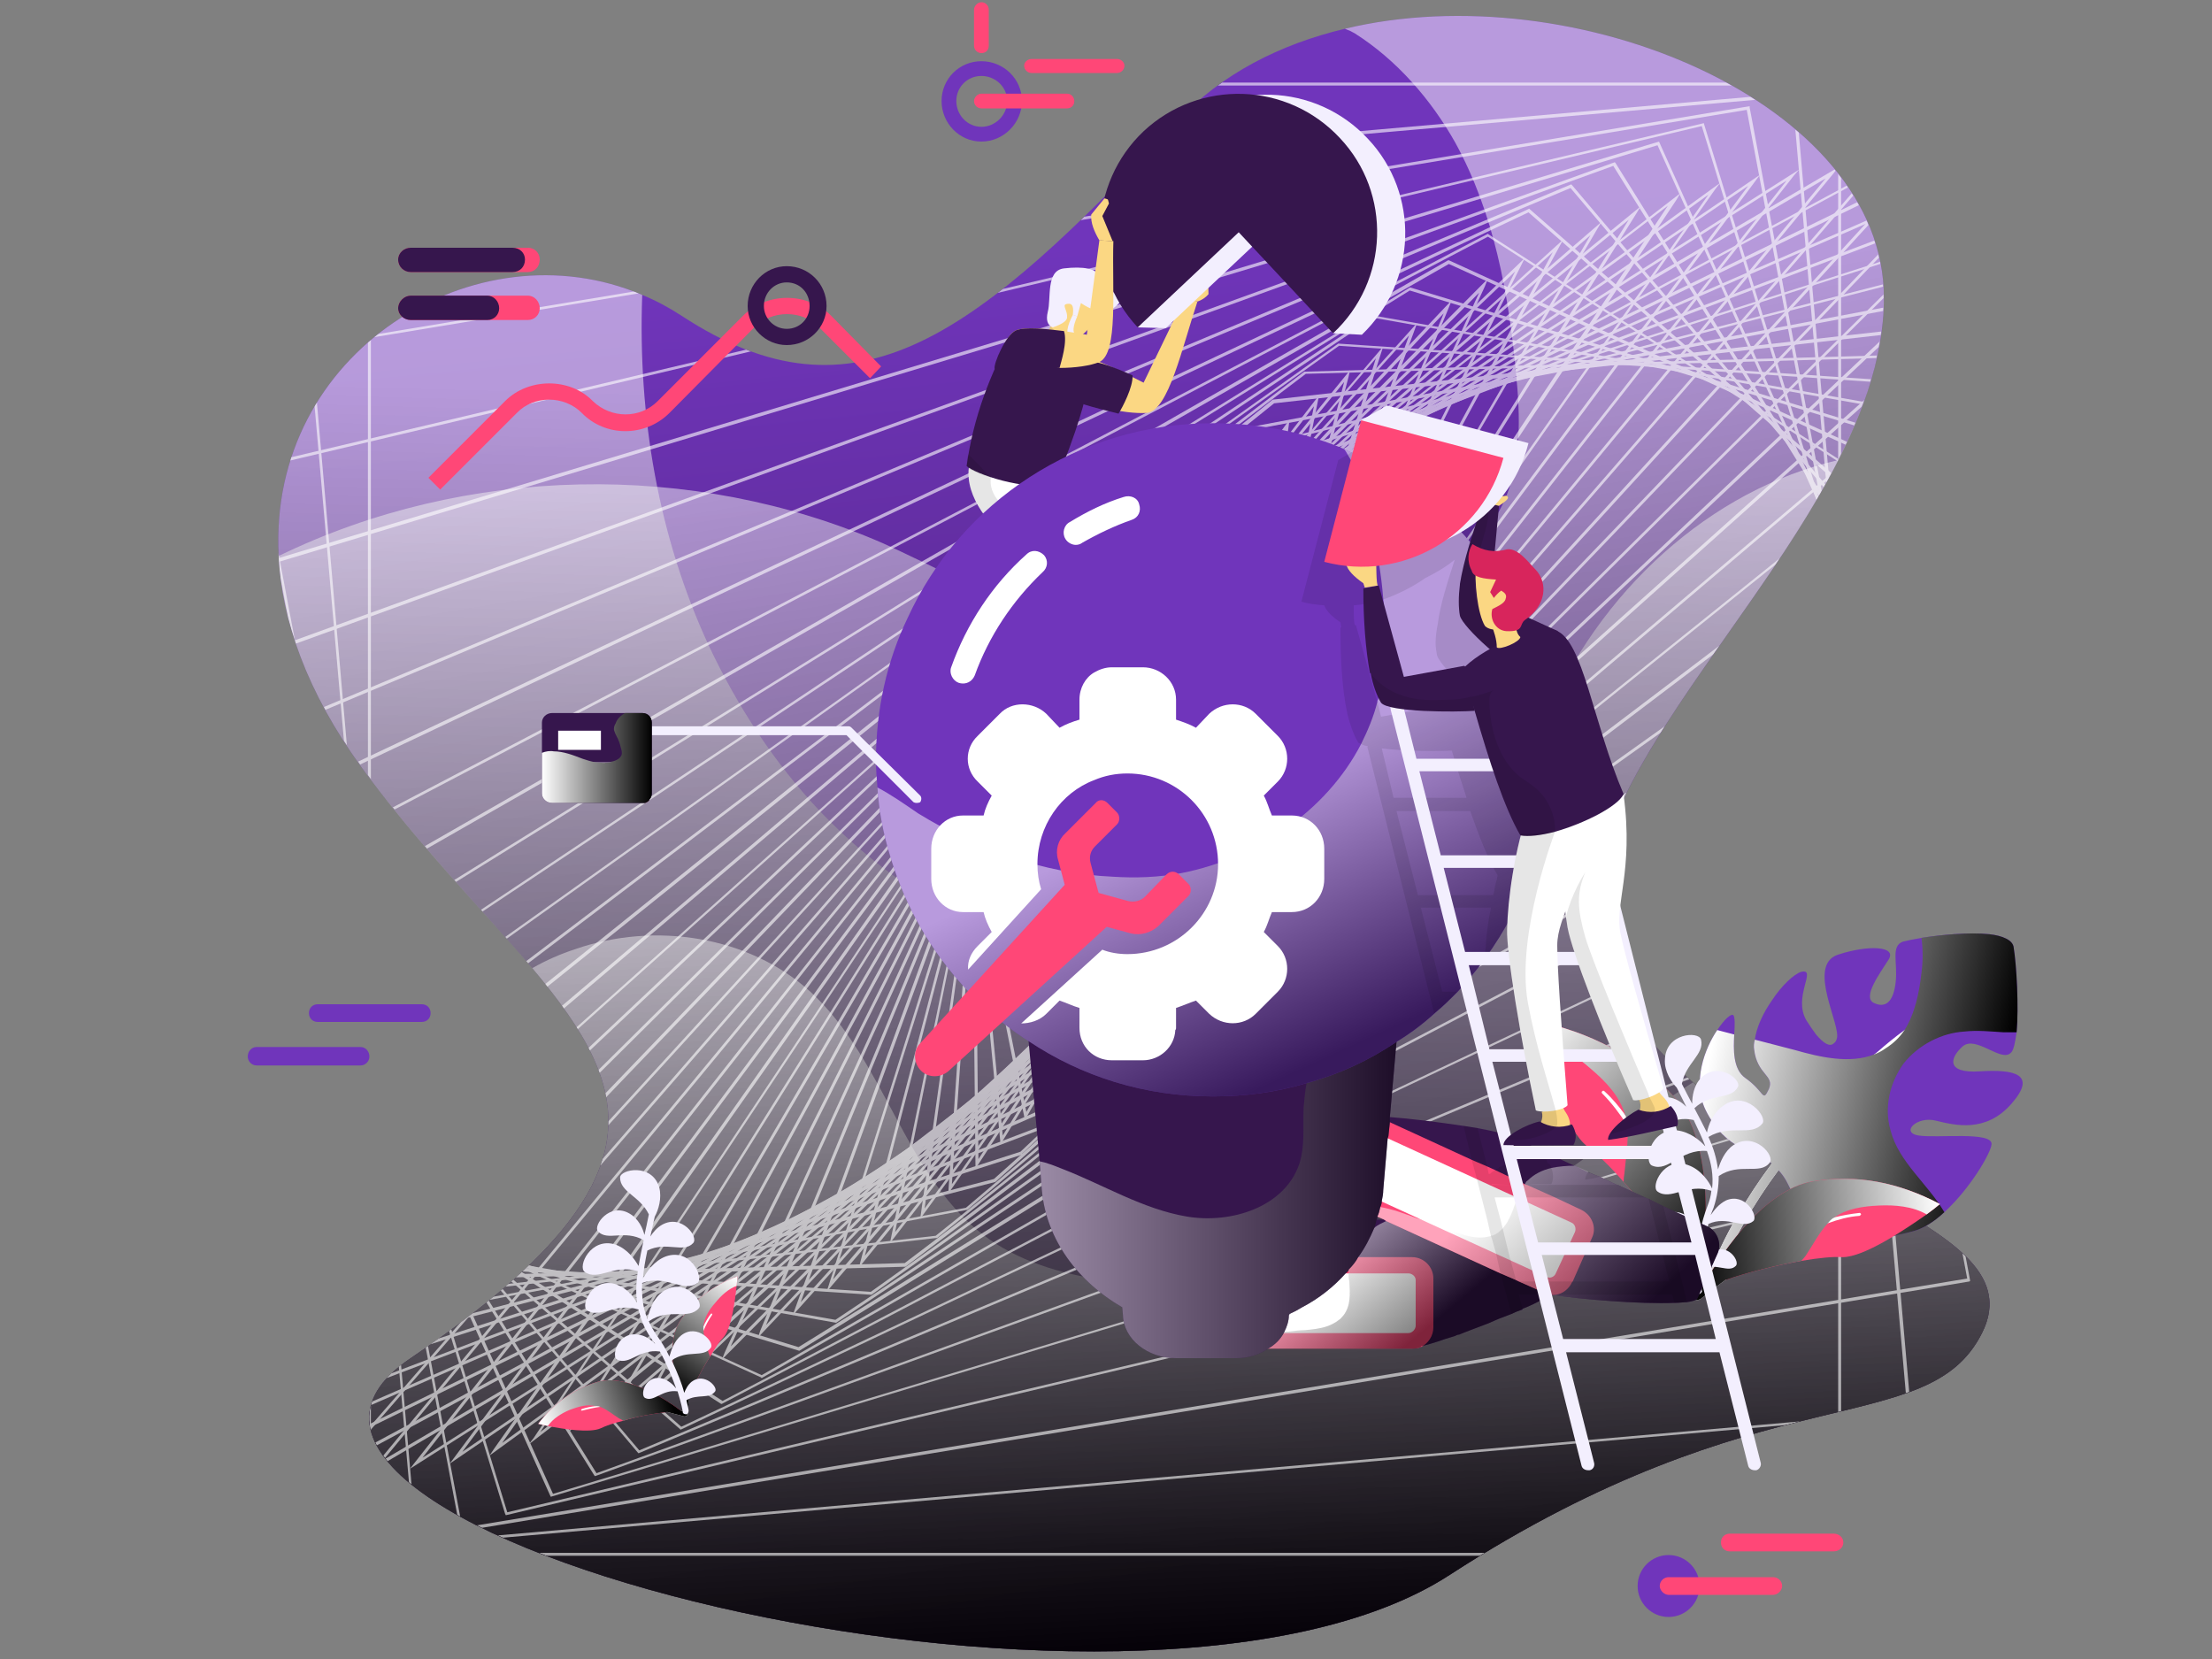 <svg version="1.2" xmlns="http://www.w3.org/2000/svg" viewBox="0 0 300 225" width="1000" height="750">
	<rect x="0" y="0" width="300" height="225" fill="#808080" stroke="none"/>
	<title>Illustration_Analysis Skills-ai</title>
	<defs>
		<linearGradient id="g1" x1="260" y1="21.7" x2="277.8" y2="198.8" gradientUnits="userSpaceOnUse">
			<stop offset="0" stop-color="#7035bb"/>
			<stop offset="1" stop-color="#36164d"/>
		</linearGradient>
		<linearGradient id="g2" x1="256.7" y1="33.5" x2="283.3" y2="192.3" gradientUnits="userSpaceOnUse">
			<stop offset="0" stop-color="#ffffff"/>
			<stop offset="1" stop-color="#000000"/>
		</linearGradient>
		<linearGradient id="g3" x1="276.2" y1="58.6" x2="272" y2="215.6" gradientUnits="userSpaceOnUse">
			<stop offset="0" stop-color="#ffffff"/>
			<stop offset="1" stop-color="#000000"/>
		</linearGradient>
		<linearGradient id="g4" x1="270.9" y1="109.8" x2="276.1" y2="217.3" gradientUnits="userSpaceOnUse">
			<stop offset="0" stop-color="#ffffff"/>
			<stop offset="1" stop-color="#000000"/>
		</linearGradient>
		<clipPath clipPathUnits="userSpaceOnUse" id="cp1">
			<path d="m269.5 178.98q-0.05 0.21-0.11 0.42-0.23 0.67-0.57 1.37c-7.39 14.71-29.55 5.16-72.21 32.82-42.65 27.67-175.26-6.25-140.91-29.44q2.06-1.39 3.94-2.74 0.59-0.43 1.17-0.85 1.46-1.06 2.81-2.09 0.4-0.3 0.79-0.6 1.55-1.22 2.96-2.39 0.54-0.45 1.06-0.9 1-0.86 1.93-1.71 0.42-0.38 0.84-0.76 1.17-1.1 2.2-2.18 0.41-0.42 0.8-0.84 0.73-0.78 1.38-1.54 0.34-0.39 0.66-0.77 0.85-1.03 1.58-2.04 0.25-0.37 0.5-0.73 0.51-0.75 0.96-1.5 0.22-0.35 0.42-0.7 0.57-1 1.01-1.97 0.13-0.28 0.24-0.57 0.33-0.77 0.58-1.53 0.11-0.32 0.21-0.63 0.29-0.97 0.47-1.92 0.04-0.2 0.06-0.39 0.13-0.82 0.19-1.63 0.02-0.28 0.03-0.56 0.04-0.96-0.03-1.91-0.01-0.08-0.02-0.16-0.08-0.9-0.25-1.79-0.05-0.25-0.1-0.51-0.19-0.91-0.47-1.82-0.02-0.04-0.03-0.09-0.31-0.96-0.71-1.92-0.1-0.24-0.21-0.47-0.37-0.86-0.81-1.72-0.05-0.11-0.11-0.22-0.51-0.96-1.1-1.93-0.13-0.23-0.28-0.45-0.51-0.83-1.08-1.67-0.11-0.17-0.22-0.33-0.67-0.97-1.41-1.95-0.17-0.23-0.35-0.47-0.62-0.81-1.28-1.63-0.18-0.23-0.36-0.46-0.77-0.95-1.58-1.91-1.12-1.32-2.31-2.68-0.49-0.56-0.99-1.13-0.67-0.75-1.35-1.52c-3.76-4.21-7.91-8.74-12.07-13.77q-0.27-0.32-0.53-0.64-1.18-1.45-2.37-2.95-0.3-0.39-0.6-0.77-1.43-1.84-2.84-3.77c-7.44-10.22-10.82-19.92-11.26-28.6-1.49-27.64 26.81-44.96 49.35-35.39q2.71 1.15 5.29 2.83c23.79 15.56 39.92 2.76 67.31-26.42 5.99-6.36 13.91-10.43 22.68-12.5 31.3-7.5 73.07 10.12 73.07 36.54q-0.01 1.49-0.14 2.98-0.06 0.51-0.12 1.02-0.11 0.98-0.27 1.96-0.11 0.61-0.24 1.23-0.17 0.86-0.37 1.73-0.17 0.67-0.36 1.34-0.22 0.8-0.46 1.6-0.22 0.71-0.47 1.42-0.26 0.74-0.54 1.49-0.27 0.75-0.57 1.49-0.29 0.7-0.59 1.4-0.33 0.77-0.68 1.55-0.36 0.75-0.73 1.5-0.5 1.03-1.03 2.06-0.52 1.01-1.08 2.02-0.3 0.56-0.62 1.11-0.51 0.9-1.03 1.79-0.31 0.52-0.62 1.04-0.65 1.07-1.32 2.15-0.19 0.3-0.38 0.61-0.92 1.45-1.87 2.89-0.06 0.1-0.12 0.19-0.92 1.4-1.87 2.79-0.1 0.15-0.2 0.29c-4.48 6.59-9.24 13.06-13.33 19.35q-0.21 0.33-0.42 0.65-0.52 0.82-1.02 1.63-0.31 0.49-0.61 0.98-0.47 0.76-0.92 1.52-0.33 0.57-0.65 1.13-0.59 1.03-1.14 2.05-0.45 0.82-0.87 1.64-0.3 0.59-0.58 1.19-0.33 0.68-0.64 1.36-0.27 0.59-0.53 1.19-0.29 0.7-0.57 1.4-0.22 0.55-0.42 1.1-0.39 1.06-0.71 2.12-0.14 0.47-0.26 0.93-0.24 0.87-0.43 1.74-0.1 0.49-0.19 0.98-0.14 0.75-0.23 1.5-0.07 0.48-0.11 0.97-0.07 0.84-0.09 1.67-0.01 0.36-0.02 0.72 0.02 1.16 0.15 2.31 0.05 0.35 0.11 0.71 0.13 0.83 0.32 1.65 0.1 0.42 0.22 0.84 0.23 0.79 0.52 1.58 0.14 0.38 0.29 0.75 0.47 1.14 1.09 2.27 0.95 1.65 2.03 3.19 0.28 0.41 0.57 0.81 1.05 1.45 2.21 2.8 0.12 0.14 0.23 0.27 1.13 1.28 2.35 2.49 0.42 0.42 0.85 0.83 1.04 1 2.12 1.93 2.33 2.02 4.82 3.82 0.12 0.08 0.23 0.17 0.98 0.7 1.97 1.37 0.15 0.1 0.3 0.2 1.08 0.73 2.18 1.43 0.01 0.01 0.02 0.02 1.12 0.71 2.25 1.39 0.27 0.16 0.54 0.32 0.78 0.47 1.55 0.92 0.52 0.3 1.03 0.59 0.48 0.28 0.97 0.56 0.67 0.38 1.34 0.76 0.14 0.07 0.28 0.15c5.85 3.25 11.39 6.06 15.61 8.88q0.05 0.03 0.09 0.06 0.77 0.52 1.47 1.03 0.06 0.04 0.12 0.09 1.49 1.1 2.65 2.22 0.04 0.04 0.07 0.08 0.5 0.49 0.93 1 0.11 0.13 0.22 0.26 0.34 0.42 0.63 0.86 0.11 0.15 0.2 0.3 0.29 0.46 0.51 0.93 0.06 0.11 0.11 0.22 0.26 0.59 0.42 1.19 0.02 0.08 0.03 0.16 0.12 0.52 0.16 1.04 0.01 0.2 0.01 0.4 0 0.43-0.04 0.87-0.03 0.22-0.06 0.45-0.08 0.45-0.22 0.91z"/>
		</clipPath>
		<linearGradient id="g5" x1="94.9" y1="169.8" x2="84.8" y2="183.9" gradientUnits="userSpaceOnUse">
			<stop offset="0" stop-color="#ffffff"/>
			<stop offset="1" stop-color="#000000"/>
		</linearGradient>
		<linearGradient id="g6" x1="71.6" y1="187.3" x2="88.2" y2="181.7" gradientUnits="userSpaceOnUse">
			<stop offset="0" stop-color="#ffffff"/>
			<stop offset="1" stop-color="#000000"/>
		</linearGradient>
		<linearGradient id="g7" x1="237.6" y1="115.8" x2="276.5" y2="123.9" gradientUnits="userSpaceOnUse">
			<stop offset="0" stop-color="#ffffff"/>
			<stop offset="1" stop-color="#000000"/>
		</linearGradient>
		<linearGradient id="g8" x1="214.9" y1="131.7" x2="243.4" y2="159.4" gradientUnits="userSpaceOnUse">
			<stop offset="0" stop-color="#ffffff"/>
			<stop offset="1" stop-color="#000000"/>
		</linearGradient>
		<linearGradient id="g9" x1="262.2" y1="155.1" x2="227.9" y2="158.7" gradientUnits="userSpaceOnUse">
			<stop offset="0" stop-color="#ffffff"/>
			<stop offset="1" stop-color="#000000"/>
		</linearGradient>
		<linearGradient id="g10" x1="202.9" y1="150.8" x2="213.5" y2="163.5" gradientUnits="userSpaceOnUse">
			<stop offset="0" stop-color="#ffffff"/>
			<stop offset="1" stop-color="#000000"/>
		</linearGradient>
		<linearGradient id="g11" x1="218.4" y1="146.3" x2="236.2" y2="164.7" gradientUnits="userSpaceOnUse">
			<stop offset="0" stop-color="#ffffff"/>
			<stop offset="1" stop-color="#000000"/>
		</linearGradient>
		<linearGradient id="g12" x1="141" y1="126.5" x2="190.4" y2="126.5" gradientUnits="userSpaceOnUse">
			<stop offset="0" stop-color="#ffffff"/>
			<stop offset="1" stop-color="#000000"/>
		</linearGradient>
		<linearGradient id="g13" x1="211.7" y1="86.2" x2="227.9" y2="121.5" gradientUnits="userSpaceOnUse">
			<stop offset="0" stop-color="#ffffff"/>
			<stop offset="1" stop-color="#000000"/>
		</linearGradient>
		<linearGradient id="g14" x1="73.5" y1="92.5" x2="88.4" y2="92.5" gradientUnits="userSpaceOnUse">
			<stop offset="0" stop-color="#ffffff"/>
			<stop offset="1" stop-color="#000000"/>
		</linearGradient>
	</defs>
	<style>
		.s0 { fill: url(#g1) } 
		.s1 { opacity: .5;mix-blend-mode: overlay;fill: url(#g2) } 
		.s2 { opacity: .5;mix-blend-mode: overlay;fill: url(#g3) } 
		.s3 { opacity: .5;mix-blend-mode: overlay;fill: url(#g4) } 
		.s4 { fill: #ffffff } 
		.s5 { fill: #7035bb } 
		.s6 { fill: #ff4777 } 
		.s7 { mix-blend-mode: overlay;fill: url(#g5) } 
		.s8 { mix-blend-mode: overlay;fill: url(#g6) } 
		.s9 { fill: #f3effe } 
		.s10 { mix-blend-mode: overlay;fill: url(#g7) } 
		.s11 { mix-blend-mode: overlay;fill: url(#g8) } 
		.s12 { mix-blend-mode: overlay;fill: url(#g9) } 
		.s13 { fill: #fbd783 } 
		.s14 { fill: #36164d } 
		.s15 { fill: #400491 } 
		.s16 { opacity: .1;fill: #000000 } 
		.s17 { opacity: .5;mix-blend-mode: overlay;fill: url(#g10) } 
		.s18 { opacity: .5;mix-blend-mode: overlay;fill: url(#g11) } 
		.s19 { opacity: .5;mix-blend-mode: overlay;fill: url(#g12) } 
		.s20 { opacity: .5;mix-blend-mode: overlay;fill: url(#g13) } 
		.s21 { fill: #fc7a8e } 
		.s22 { mix-blend-mode: soft-light;fill: url(#g14) } 
		.s23 { fill: #d8255c } 
	</style>
	<g id="Layer 1">
		<g id="&lt;Group&gt;">
			<g id="Analysis Skills 2 ">
				<g id="&lt;Group&gt;">
					<g id="&lt;Group&gt;">
						<path id="&lt;Path&gt;" class="s0" d="m268.8 180.8c-7.4 14.7-29.5 5.1-72.2 32.8-42.6 27.7-175.3-6.3-140.9-29.4 34.6-23.4 30.6-36.1 16.5-52.9-6.5-7.7-15.2-16.4-23.2-27.3-7.4-10.2-10.8-20-11.2-28.6-1.5-27.7 26.8-45 49.3-35.4q2.7 1.1 5.3 2.8c23.8 15.6 39.9 2.8 67.3-26.4 6-6.4 13.9-10.4 22.7-12.5 31.3-7.5 73.1 10.1 73.1 36.5 0 7.4-2.5 14.8-6.2 22-13.2 26.1-42.2 50.9-30.5 71.6 2.8 5 6.6 9.2 10.8 12.8 18.5 15.7 45.9 20.7 39.2 34z"/>
						<path id="&lt;Path&gt;" class="s1" d="m268.8 180.8c-7.4 14.7-29.5 5.1-72.2 32.8-42.6 27.7-175.3-6.3-140.9-29.4 50.7-34.3 18.5-45.6-6.7-80.2-7.4-10.2-10.8-20-11.2-28.6 25.3-12.3 56.1-13 82-1.7 6.2 2.8 12.3 6.2 18.8 8.2 10.9 3.3 22.5 2.4 33.8 1.3 12.1-1.2 26.2-4 31.5-15 2.5-5.4 2.3-11.7 1.7-17.7-1-10.7-3-21.6-8.2-31.1-3.3-5.9-8-11.3-13.7-14.9q-0.5-0.3-1.3-0.6c31.3-7.5 73.1 10.1 73.1 36.5 0 33.8-51.7 67.1-36.7 93.6 14.9 26.5 58.2 30.5 50 46.8z"/>
						<path id="&lt;Path&gt;" class="s2" d="m268.8 180.8c-7.4 14.7-29.5 5.1-72.2 32.8-42.6 27.7-175.3-6.3-140.9-29.4 50.7-34.3 18.5-45.6-6.7-80.2-7.4-10.2-10.8-20-11.2-28.6-1.5-27.7 26.8-45 49.3-35.4-0.6 16.5 2.2 32.8 9 47.5 3.9 8.3 8.9 15.9 14.9 22.3 19.2 20.3 48 27.8 72.7 18.7 6.9-2.5 13.8-6.5 18.2-13.2 3.3-5.1 5-11.3 7.4-17.1 7.5-18.2 22.8-31.8 40-35.8-13.2 26.1-42.2 50.9-30.5 71.6 14.9 26.5 58.2 30.5 50 46.8z"/>
						<path id="&lt;Path&gt;" class="s3" d="m268.8 180.8c-7.4 14.7-29.5 5.1-72.2 32.8-42.6 27.7-175.3-6.3-140.9-29.4 34.6-23.4 30.6-36.1 16.5-52.9q2.8-1.6 5.9-2.6c10.7-3.7 23.4-1.8 31.8 5.8 10.3 9.4 12.9 25.6 24.3 33.6 4.9 3.4 10.8 4.9 16.7 5.7 19.8 2.7 40.5-1.7 57.5-12.3 7.1-4.5 14-10.1 21.2-14.7 18.5 15.7 45.9 20.7 39.2 34z"/>
					</g>
					<g id="&lt;Clip Group&gt;" clip-path="url(#cp1)">
						<g id="&lt;Group&gt;" style="opacity: .6;mix-blend-mode: overlay">
							<g id="&lt;Group&gt;">
								<g id="&lt;Group&gt;">
									<path id="&lt;Compound Path&gt;" fill-rule="evenodd" class="s4" d="m147 117.5l0.7-5.9 4.9-7-0.6 6zm1-5.8l-0.5 4.4 4.1-5.7 0.5-4.4z"/>
								</g>
							</g>
							<g id="&lt;Group&gt;">
								<g id="&lt;Group&gt;">
									<path id="&lt;Compound Path&gt;" fill-rule="evenodd" class="s4" d="m146.5 117.9l1.2-6.5 5.4-7.2-1.1 6.5zm1.5-6.3l-0.9 4.8 4.5-5.9 0.8-4.8z"/>
								</g>
							</g>
							<g id="&lt;Group&gt;">
								<g id="&lt;Group&gt;">
									<path id="&lt;Compound Path&gt;" fill-rule="evenodd" class="s4" d="m146 118.3l1.7-7 5.9-7.5-1.6 7.1zm2-6.9l-1.3 5.3 4.9-6.1 1.2-5.2z"/>
								</g>
							</g>
							<g id="&lt;Group&gt;">
								<g id="&lt;Group&gt;">
									<path id="&lt;Compound Path&gt;" fill-rule="evenodd" class="s4" d="m145.5 118.7l2.2-7.6 6.5-7.7-2.3 7.6zm2.6-7.3l-1.7 5.7 5.3-6.3 1.6-5.7z"/>
								</g>
							</g>
							<g id="&lt;Group&gt;">
								<g id="&lt;Group&gt;">
									<path id="&lt;Compound Path&gt;" fill-rule="evenodd" class="s4" d="m144.9 119.1l2.9-8.1 6.9-7.9-2.8 8.1zm3.1-7.9l-2.1 6.2 5.6-6.4 2.2-6.2z"/>
								</g>
							</g>
							<g id="&lt;Group&gt;">
								<g id="&lt;Group&gt;">
									<path id="&lt;Compound Path&gt;" fill-rule="evenodd" class="s4" d="m144.4 119.5l3.4-8.7 7.5-8.1-3.4 8.7zm3.7-8.5l-2.6 6.7 6-6.5 2.7-6.7z"/>
								</g>
							</g>
							<g id="&lt;Group&gt;">
								<g id="&lt;Group&gt;">
									<path id="&lt;Compound Path&gt;" fill-rule="evenodd" class="s4" d="m143.8 119.8l4.1-9.2 8-8.2-4.1 9.2zm4.4-9l-3.2 7.2 6.5-6.6 3.1-7.3z"/>
								</g>
							</g>
							<g id="&lt;Group&gt;">
								<g id="&lt;Group&gt;">
									<path id="&lt;Compound Path&gt;" fill-rule="evenodd" class="s4" d="m143.2 120.1l4.7-9.8 8.5-8.3-4.7 9.8zm5-9.5l-3.7 7.7 6.9-6.7 3.8-7.8z"/>
								</g>
							</g>
							<g id="&lt;Group&gt;">
								<g id="&lt;Group&gt;">
									<path id="&lt;Compound Path&gt;" fill-rule="evenodd" class="s4" d="m142.6 120.4l5.4-10.3 9-8.4-5.4 10.4zm5.7-10.1l-4.3 8.2 7.3-6.8 4.4-8.2z"/>
								</g>
							</g>
							<g id="&lt;Group&gt;">
								<g id="&lt;Group&gt;">
									<path id="&lt;Compound Path&gt;" fill-rule="evenodd" class="s4" d="m142 120.7l6.2-10.8 9.5-8.4-6.2 10.8zm6.4-10.6l-4.9 8.8 7.7-6.8 5-8.8z"/>
								</g>
							</g>
							<g id="&lt;Group&gt;">
								<g id="&lt;Group&gt;">
									<path id="&lt;Compound Path&gt;" fill-rule="evenodd" class="s4" d="m141.4 120.9l6.9-11.3 10-8.4-6.9 11.4zm7.1-11.1l-5.6 9.3 8.2-6.8 5.6-9.3z"/>
								</g>
							</g>
							<g id="&lt;Group&gt;">
								<g id="&lt;Group&gt;">
									<path id="&lt;Compound Path&gt;" fill-rule="evenodd" class="s4" d="m140.8 121.1l7.6-11.8 10.5-8.3-7.7 11.9zm7.9-11.6l-6.3 9.8 8.6-6.8 6.3-9.8z"/>
								</g>
							</g>
							<g id="&lt;Group&gt;">
								<g id="&lt;Group&gt;">
									<path id="&lt;Compound Path&gt;" fill-rule="evenodd" class="s4" d="m140.2 121.3l8.4-12.3 10.9-8.1-8.5 12.3zm8.7-12l-7 10.3 9-6.7 7-10.3z"/>
								</g>
							</g>
							<g id="&lt;Group&gt;">
								<g id="&lt;Group&gt;">
									<path id="&lt;Compound Path&gt;" fill-rule="evenodd" class="s4" d="m139.6 121.4l9.2-12.7 11.3-7.9-9.3 12.7zm9.6-12.4l-7.9 10.8 9.4-6.6 7.8-10.8z"/>
								</g>
							</g>
							<g id="&lt;Group&gt;">
								<g id="&lt;Group&gt;">
									<path id="&lt;Compound Path&gt;" fill-rule="evenodd" class="s4" d="m139 121.5l10-13.1 11.7-7.7-10.1 13.1zm10.3-12.8l-8.6 11.3 9.8-6.4 8.6-11.3z"/>
								</g>
							</g>
							<g id="&lt;Group&gt;">
								<g id="&lt;Group&gt;">
									<path id="&lt;Compound Path&gt;" fill-rule="evenodd" class="s4" d="m138.4 121.5l10.9-13.5 12-7.3-10.9 13.5zm11.1-13.2l-9.4 11.7 10.1-6.1 9.4-11.7z"/>
								</g>
							</g>
							<g id="&lt;Group&gt;">
								<g id="&lt;Group&gt;">
									<path id="&lt;Compound Path&gt;" fill-rule="evenodd" class="s4" d="m137.8 121.4l11.7-13.8 12.4-6.8-11.8 13.7zm12-13.4l-10.3 12 10.4-5.8 10.3-12.1z"/>
								</g>
							</g>
							<g id="&lt;Group&gt;">
								<g id="&lt;Group&gt;">
									<path id="&lt;Compound Path&gt;" fill-rule="evenodd" class="s4" d="m137.2 121.3l12.6-14 12.6-6.4-12.6 14zm12.8-13.7l-11.1 12.4 10.7-5.4 11.1-12.5z"/>
								</g>
							</g>
							<g id="&lt;Group&gt;">
								<g id="&lt;Group&gt;">
									<path id="&lt;Compound Path&gt;" fill-rule="evenodd" class="s4" d="m136.7 121.1l13.4-14.2 12.8-5.9-13.4 14.3zm13.6-13.9l-12 12.7 11-5 12-12.8z"/>
								</g>
							</g>
							<g id="&lt;Group&gt;">
								<g id="&lt;Group&gt;">
									<path id="&lt;Compound Path&gt;" fill-rule="evenodd" class="s4" d="m136.2 120.9l14.3-14.4 12.9-5.2-14.2 14.4zm14.4-14.1l-12.8 13 11.1-4.5 12.9-13z"/>
								</g>
							</g>
							<g id="&lt;Group&gt;">
								<g id="&lt;Group&gt;">
									<path id="&lt;Compound Path&gt;" fill-rule="evenodd" class="s4" d="m135.7 120.6l15.2-14.5 13-4.5-15.1 14.5zm15.3-14.2l-13.8 13.2 11.4-3.9 13.7-13.2z"/>
								</g>
							</g>
							<g id="&lt;Group&gt;">
								<g id="&lt;Group&gt;">
									<path id="&lt;Compound Path&gt;" fill-rule="evenodd" class="s4" d="m135.3 120.2l16-14.5 13-3.7-15.9 14.5zm16.1-14.2l-14.6 13.4 11.4-3.3 14.7-13.4z"/>
								</g>
							</g>
							<g id="&lt;Group&gt;">
								<g id="&lt;Group&gt;">
									<path id="&lt;Compound Path&gt;" fill-rule="evenodd" class="s4" d="m134.9 119.8l16.8-14.5 13-2.9-16.7 14.5zm16.9-14.1l-15.5 13.4 11.5-2.5 15.5-13.4z"/>
								</g>
							</g>
							<g id="&lt;Group&gt;">
								<g id="&lt;Group&gt;">
									<path id="&lt;Compound Path&gt;" fill-rule="evenodd" class="s4" d="m134.6 119.2l17.5-14.4 13-1.8-17.5 14.3h-0.1zm17.7-14l-16.4 13.5 11.6-1.7 16.3-13.4z"/>
								</g>
							</g>
							<g id="&lt;Group&gt;">
								<g id="&lt;Group&gt;">
									<path id="&lt;Compound Path&gt;" fill-rule="evenodd" class="s4" d="m134.3 118.6l0.5-0.4 17.7-13.8 12.9-0.8-0.5 0.4-17.8 13.8zm18.4-13.8l-17.2 13.3 11.5-0.7 17.1-13.4z"/>
								</g>
							</g>
							<g id="&lt;Group&gt;">
								<g id="&lt;Group&gt;">
									<path id="&lt;Compound Path&gt;" fill-rule="evenodd" class="s4" d="m146.6 118.2h-0.1l-12.4-0.3 0.4-0.4 18.5-13.5h0.1l12.5 0.3-0.5 0.3zm-11.4-0.6l11.3 0.3 18-13.2-11.3-0.3z"/>
								</g>
							</g>
							<g id="&lt;Group&gt;">
								<g id="&lt;Group&gt;">
									<path id="&lt;Compound Path&gt;" fill-rule="evenodd" class="s4" d="m146.1 118.6h-0.1l-12.1-1.6 19.7-13.4 12.1 1.5zm-11.1-1.8l11 1.4 18.8-12.8-11.1-1.4z"/>
								</g>
							</g>
							<g id="&lt;Group&gt;">
								<g id="&lt;Group&gt;">
									<path id="&lt;Compound Path&gt;" fill-rule="evenodd" class="s4" d="m145.5 119l-11.7-2.9 20.3-13 11.7 2.9zm-10.7-3l10.7 2.6 19.4-12.4-10.7-2.6z"/>
								</g>
							</g>
							<g id="&lt;Group&gt;">
								<g id="&lt;Group&gt;">
									<path id="&lt;Compound Path&gt;" fill-rule="evenodd" class="s4" d="m145 119.4l-11.2-4.3 0.3-0.2 20.6-12.2 11.2 4.4zm-10.3-4.5l10.2 4 20.1-11.8-10.3-4z"/>
								</g>
							</g>
							<g id="&lt;Group&gt;">
								<g id="&lt;Group&gt;">
									<path id="&lt;Compound Path&gt;" fill-rule="evenodd" class="s4" d="m144.4 119.9l-0.1-0.1-10.4-5.8 21.4-11.7 0.1 0.1 10.4 5.8zm-9.7-5.9l9.7 5.4 20.6-11.2-9.7-5.4z"/>
								</g>
							</g>
							<g id="&lt;Group&gt;">
								<g id="&lt;Group&gt;">
									<path id="&lt;Compound Path&gt;" fill-rule="evenodd" class="s4" d="m143.7 120.2l-9.7-7.5 21.9-10.8 9.7 7.5zm-9-7.4l9.1 7 21.1-10.5-9-6.9z"/>
								</g>
							</g>
							<g id="&lt;Group&gt;">
								<g id="&lt;Group&gt;">
									<path id="&lt;Compound Path&gt;" fill-rule="evenodd" class="s4" d="m143.1 120.6l-0.1-0.1-8.7-9.1 0.2-0.1 22.1-9.7 0.1 0.1 8.7 9.1-0.3 0.1zm-8.1-9.1l8.2 8.6 21.6-9.5-8.3-8.6z"/>
								</g>
							</g>
							<g id="&lt;Group&gt;">
								<g id="&lt;Group&gt;">
									<path id="&lt;Compound Path&gt;" fill-rule="evenodd" class="s4" d="m142.4 121l-0.1-0.2-7.7-10.9 22.6-8.7 0.1 0.1 7.7 10.9zm-7.2-10.8l7.4 10.4 21.9-8.5-7.4-10.4z"/>
								</g>
							</g>
							<g id="&lt;Group&gt;">
								<g id="&lt;Group&gt;">
									<path id="&lt;Compound Path&gt;" fill-rule="evenodd" class="s4" d="m141.7 121.3l-6.6-12.9 0.2-0.1 22.6-7.4 6.7 12.9-0.2 0.1zm-6.2-12.7l6.4 12.2 22-7.2-6.3-12.3z"/>
								</g>
							</g>
							<g id="&lt;Group&gt;">
								<g id="&lt;Group&gt;">
									<path id="&lt;Compound Path&gt;" fill-rule="evenodd" class="s4" d="m141.1 121.6l-5.4-14.9 0.2-0.1 22.7-6 5.4 14.9-0.2 0.1zm-4.9-14.7l5.1 14.2 22.2-5.9-5.1-14.2z"/>
								</g>
							</g>
							<g id="&lt;Group&gt;">
								<g id="&lt;Group&gt;">
									<path id="&lt;Compound Path&gt;" fill-rule="evenodd" class="s4" d="m140.4 121.8l-0.1-0.2-3.9-16.8 22.9-4.5v0.2l4 16.8zm-3.5-16.7l3.8 16.3 22.1-4.4-3.8-16.2z"/>
								</g>
							</g>
							<g id="&lt;Group&gt;">
								<g id="&lt;Group&gt;">
									<path id="&lt;Compound Path&gt;" fill-rule="evenodd" class="s4" d="m139.7 122l-2.5-19.1 22.8-2.8 2.4 19.2zm-2-18.8l2.4 18.3 22-2.6-2.4-18.4z"/>
								</g>
							</g>
							<g id="&lt;Group&gt;">
								<g id="&lt;Group&gt;">
									<path id="&lt;Compound Path&gt;" fill-rule="evenodd" class="s4" d="m139 122.2l-0.1-0.2-0.7-21.2h0.2l22.3-0.8v0.2l0.7 21.2h-0.1zm-0.4-21.1l0.7 20.7 21.8-0.9-0.8-20.6z"/>
								</g>
							</g>
							<g id="&lt;Group&gt;">
								<g id="&lt;Group&gt;">
									<path id="&lt;Compound Path&gt;" fill-rule="evenodd" class="s4" d="m160.3 123.6l-0.2-0.1-21.8-1.2v-0.2l1.1-23.5h0.1l21.9 1.3v0.1zm-21.7-1.6l21.3 1.2 1.1-22.9-21.3-1.2z"/>
								</g>
							</g>
							<g id="&lt;Group&gt;">
								<g id="&lt;Group&gt;">
									<path id="&lt;Compound Path&gt;" fill-rule="evenodd" class="s4" d="m159 125.9l-21.4-3.5v-0.2l3.1-25.9 21.4 3.5v0.2zm-21-3.9l20.6 3.4 3-25.3-20.6-3.4z"/>
								</g>
							</g>
							<g id="&lt;Group&gt;">
								<g id="&lt;Group&gt;">
									<path id="&lt;Compound Path&gt;" fill-rule="evenodd" class="s4" d="m157.5 128.3h-0.2l-20.4-5.9 5.2-28.6 0.2 0.1 20.5 5.9zm-20.2-6.2l19.9 5.7 5.1-27.8-19.9-5.7z"/>
								</g>
							</g>
							<g id="&lt;Group&gt;">
								<g id="&lt;Group&gt;">
									<path id="&lt;Compound Path&gt;" fill-rule="evenodd" class="s4" d="m155.9 130.9l-19.7-8.6 0.1-0.2 7.5-30.8 19.6 8.6v0.1zm-19.2-8.8l18.9 8.3 7.4-30.3-19-8.3z"/>
								</g>
							</g>
							<g id="&lt;Group&gt;">
								<g id="&lt;Group&gt;">
									<path id="&lt;Compound Path&gt;" fill-rule="evenodd" class="s4" d="m154.1 133.6l-18.5-11.4 10-33.6 18.5 11.4zm-18-11.6l17.7 11 9.8-32.8-17.8-11z"/>
								</g>
							</g>
							<g id="&lt;Group&gt;">
								<g id="&lt;Group&gt;">
									<path id="&lt;Compound Path&gt;" fill-rule="evenodd" class="s4" d="m152 136.4l-0.2-0.2-16.8-14.2 12.6-36.2 0.2 0.1 16.9 14.3zm-16.6-14.6l16.4 14 12.4-35.5-16.5-13.9z"/>
								</g>
							</g>
							<g id="&lt;Group&gt;">
								<g id="&lt;Group&gt;">
									<path id="&lt;Compound Path&gt;" fill-rule="evenodd" class="s4" d="m149.8 139.3l-15.4-17.6 15.4-38.8 15.5 17.6zm-15-17.7l14.8 17 15.1-38.1-14.8-16.9z"/>
								</g>
							</g>
							<g id="&lt;Group&gt;">
								<g id="&lt;Group&gt;">
									<path id="&lt;Compound Path&gt;" fill-rule="evenodd" class="s4" d="m147.4 142.3l-0.2-0.3-13.3-20.7v-0.1l18.3-41.4 0.2 0.3 13.4 20.8v0.1zm-13.2-21.1l13.1 20.2 18-40.6-13.1-20.2z"/>
								</g>
							</g>
							<g id="&lt;Group&gt;">
								<g id="&lt;Group&gt;">
									<path id="&lt;Compound Path&gt;" fill-rule="evenodd" class="s4" d="m144.8 145.4l-0.2-0.3-11.2-24.2v-0.1l21.5-44.1 0.1 0.4 11.3 24.2v0.1zm-11.1-24.6l11.1 23.7 21-43.2-11-23.7z"/>
								</g>
							</g>
							<g id="&lt;Group&gt;">
								<g id="&lt;Group&gt;">
									<path id="&lt;Compound Path&gt;" fill-rule="evenodd" class="s4" d="m142 148.6l-9.1-28.3v-0.1l24.8-46.6 9 28.3zm-8.6-28.2l8.7 27.2 24.3-45.8-8.8-27.2z"/>
								</g>
							</g>
							<g id="&lt;Group&gt;">
								<g id="&lt;Group&gt;">
									<path id="&lt;Compound Path&gt;" fill-rule="evenodd" class="s4" d="m139 151.9l-0.1-0.5-6.4-31.7v-0.1l28.2-49.3 0.1 0.5 6.3 31.7v0.1zm-6-32.2l6.2 31.1 27.6-48.4-6.2-31z"/>
								</g>
							</g>
							<g id="&lt;Group&gt;">
								<g id="&lt;Group&gt;">
									<path id="&lt;Compound Path&gt;" fill-rule="evenodd" class="s4" d="m135.7 155.2l-3.5-36.3 31.7-51.9 3.6 36.3h-0.1zm-3.1-36.2l3.4 35 31.1-50.8-3.4-35z"/>
								</g>
							</g>
							<g id="&lt;Group&gt;">
								<g id="&lt;Group&gt;">
									<path id="&lt;Compound Path&gt;" fill-rule="evenodd" class="s4" d="m132.3 158.5l-0.4-40.4 0.1-0.1 35.4-54.3 0.3 40.4v0.1zm0-40.4l0.4 39.1 34.7-53.3-0.4-39z"/>
								</g>
							</g>
							<g id="&lt;Group&gt;">
								<g id="&lt;Group&gt;">
									<path id="&lt;Compound Path&gt;" fill-rule="evenodd" class="s4" d="m128.6 161.9l3.1-44.8 0.1-0.1 39.2-56.7-3.1 44.8zm3.5-44.6l-3 43.3 38.4-55.6 3-43.3z"/>
								</g>
							</g>
							<g id="&lt;Group&gt;">
								<g id="&lt;Group&gt;">
									<path id="&lt;Compound Path&gt;" fill-rule="evenodd" class="s4" d="m124.8 165.3l6.9-49.3 43.2-59.1-6.9 49.3zm7.2-49.1l-6.6 47.7 42.2-57.8 6.7-47.7z"/>
								</g>
							</g>
							<g id="&lt;Group&gt;">
								<g id="&lt;Group&gt;">
									<path id="&lt;Compound Path&gt;" fill-rule="evenodd" class="s4" d="m120.7 168.6l11-53.9 47.2-61.1-10.9 53.8zm11.2-53.6l-10.5 52.1 46.2-59.8 10.6-52.2z"/>
								</g>
							</g>
							<g id="&lt;Group&gt;">
								<g id="&lt;Group&gt;">
									<path id="&lt;Compound Path&gt;" fill-rule="evenodd" class="s4" d="m116.5 171.9l0.2-0.8 15.1-57.7 51.3-63.2-0.2 0.9-15 57.7zm15.6-58.3l-14.8 56.7 50.2-61.8 14.8-56.7z"/>
								</g>
							</g>
							<g id="&lt;Group&gt;">
								<g id="&lt;Group&gt;">
									<path id="&lt;Compound Path&gt;" fill-rule="evenodd" class="s4" d="m112.1 175.2l0.3-0.9 19.6-62.4 55.6-64.9-0.3 0.9-19.6 62.4zm20.2-63.1l-19.3 61.4 54.3-63.5 19.3-61.4z"/>
								</g>
							</g>
							<g id="&lt;Group&gt;">
								<g id="&lt;Group&gt;">
									<path id="&lt;Compound Path&gt;" fill-rule="evenodd" class="s4" d="m107.5 178.4l24.8-68.1 59.9-66.5-24.9 68.1zm25.2-67.9l-24.1 66.1 58.5-64.9 24-66.2z"/>
								</g>
							</g>
							<g id="&lt;Group&gt;">
								<g id="&lt;Group&gt;">
									<path id="&lt;Compound Path&gt;" fill-rule="evenodd" class="s4" d="m102.8 181.4l0.3-0.9 29.7-72 64.1-67.8-0.4 1-29.6 71.9zm30.3-72.6l-29.2 70.9 62.7-66.3 29.2-70.9z"/>
								</g>
							</g>
							<g id="&lt;Group&gt;">
								<g id="&lt;Group&gt;">
									<path id="&lt;Compound Path&gt;" fill-rule="evenodd" class="s4" d="m97.9 184.4l0.4-1 35.1-76.8 68.4-68.8-0.4 1-35.1 76.7zm35.8-77.5l-34.6 75.7 66.9-67.3 34.6-75.6z"/>
								</g>
							</g>
							<g id="&lt;Group&gt;">
								<g id="&lt;Group&gt;">
									<path id="&lt;Compound Path&gt;" fill-rule="evenodd" class="s4" d="m92.8 187.1l0.5-1 40.8-81.5 72.7-69.6-0.5 1-40.8 81.6zm41.6-82.3l-40.2 80.5 71-68.1 40.3-80.4z"/>
								</g>
							</g>
							<g id="&lt;Group&gt;">
								<g id="&lt;Group&gt;">
									<path id="&lt;Compound Path&gt;" fill-rule="evenodd" class="s4" d="m87.7 189.7l0.5-1 46.8-86.3 77-69.9-47.4 87.3zm47.7-87.1l-46.3 85.2 75.3-68.4 46.2-85.2z"/>
								</g>
							</g>
							<g id="&lt;Group&gt;">
								<g id="&lt;Group&gt;">
									<path id="&lt;Compound Path&gt;" fill-rule="evenodd" class="s4" d="m82.4 192.1l0.6-1 53.1-91 81.1-70-0.6 1-53.1 91zm54-91.7l-52.5 89.9 79.4-68.4 52.4-90z"/>
								</g>
							</g>
							<g id="&lt;Group&gt;">
								<g id="&lt;Group&gt;">
									<path id="&lt;Compound Path&gt;" fill-rule="evenodd" class="s4" d="m77.1 194.2l0.6-1 59.7-95.6 85.1-69.6-0.6 1-59.6 95.6zm60.5-96.3l-59 94.5 83.4-68.1 58.9-94.5z"/>
								</g>
							</g>
							<g id="&lt;Group&gt;">
								<g id="&lt;Group&gt;">
									<path id="&lt;Compound Path&gt;" fill-rule="evenodd" class="s4" d="m71.7 195.9l0.7-0.9 66.4-100 89.1-68.8-0.6 1-66.4 100zm67.3-100.7l-65.7 99 87.2-67.3 65.7-99z"/>
								</g>
							</g>
							<g id="&lt;Group&gt;">
								<g id="&lt;Group&gt;">
									<path id="&lt;Compound Path&gt;" fill-rule="evenodd" class="s4" d="m66.4 197.4l0.6-0.9 73.4-104.3 92.9-67.4-0.7 0.9-73.4 104.3zm74.4-105l-72.7 103.3 91-66.1 72.6-103.2z"/>
								</g>
							</g>
							<g id="&lt;Group&gt;">
								<g id="&lt;Group&gt;">
									<path id="&lt;Compound Path&gt;" fill-rule="evenodd" class="s4" d="m61 198.5l81.2-109.2 96.5-65.6-81.3 109.2zm81.5-108.9l-79.8 107.3 94.5-64.4 79.9-107.3z"/>
								</g>
							</g>
							<g id="&lt;Group&gt;">
								<g id="&lt;Group&gt;">
									<path id="&lt;Compound Path&gt;" fill-rule="evenodd" class="s4" d="m55.6 199.2l0.7-0.9 88-112 99.7-63.3-0.7 0.8-87.9 112.1zm88.9-112.6l-87.2 111.1 97.8-62.1 87.2-111.1z"/>
								</g>
							</g>
							<g id="&lt;Group&gt;">
								<g id="&lt;Group&gt;">
									<path id="&lt;Compound Path&gt;" fill-rule="evenodd" class="s4" d="m50.3 199.5l0.7-0.9 95.5-115.5 102.8-60.4-0.7 0.9-95.5 115.5zm96.4-116.1l-94.7 114.6 100.9-59.2 94.7-114.6z"/>
								</g>
							</g>
							<g id="&lt;Group&gt;">
								<g id="&lt;Group&gt;">
									<path id="&lt;Compound Path&gt;" fill-rule="evenodd" class="s4" d="m45.2 199.2l103.8-119.4 105.5-56.8-0.7 0.7-103.1 118.7zm104-119.1l-102.3 117.7 103.6-55.8 102.4-117.8z"/>
								</g>
							</g>
							<g id="&lt;Group&gt;">
								<g id="&lt;Group&gt;">
									<path id="&lt;Compound Path&gt;" fill-rule="evenodd" class="s4" d="m40.1 198.5l0.7-0.8 110.9-121.3 107.8-52.7-0.6 0.8-110.9 121.3zm111.7-121.8l-110 120.5 106-51.8 110.1-120.4z"/>
								</g>
							</g>
							<g id="&lt;Group&gt;">
								<g id="&lt;Group&gt;">
									<path id="&lt;Compound Path&gt;" fill-rule="evenodd" class="s4" d="m35.3 197.1l0.6-0.7 118.6-123.5h0.1l109.8-47.9-0.7 0.7-118.6 123.6zm119.5-123.9l-117.9 122.8 108-47.1 117.9-122.8z"/>
								</g>
							</g>
							<g id="&lt;Group&gt;">
								<g id="&lt;Group&gt;">
									<path id="&lt;Compound Path&gt;" fill-rule="evenodd" class="s4" d="m30.6 195.2l127.1-125.9 111.3-42.3-0.6 0.6-126.4 125.3h-0.1zm127.3-125.6l-125.7 124.6 109.6-41.7 125.7-124.5z"/>
								</g>
							</g>
							<g id="&lt;Group&gt;">
								<g id="&lt;Group&gt;">
									<path id="&lt;Compound Path&gt;" fill-rule="evenodd" class="s4" d="m26.3 192.6l0.6-0.6 134.1-126.4h0.1l112.3-36-0.7 0.6-134.1 126.3v0.1zm134.9-126.7l-133.4 125.8 110.6-35.5 133.4-125.8z"/>
								</g>
							</g>
							<g id="&lt;Group&gt;">
								<g id="&lt;Group&gt;">
									<path id="&lt;Compound Path&gt;" fill-rule="evenodd" class="s4" d="m22.3 189.3l0.6-0.5 141.8-126.9 112.7-29-0.6 0.5-141.8 126.9zm142.5-127.1l-141.1 126.3 111.1-28.6 141.1-126.3z"/>
								</g>
							</g>
							<g id="&lt;Group&gt;">
								<g id="&lt;Group&gt;">
									<path id="&lt;Compound Path&gt;" fill-rule="evenodd" class="s4" d="m18.6 185.3l0.6-0.5 149.3-126.7h0.1l112.4-21.2-0.5 0.5-149.3 126.7h-0.1zm150.1-126.8l-148.7 126.2 111-20.9 148.7-126.2z"/>
								</g>
							</g>
							<g id="&lt;Group&gt;">
								<g id="&lt;Group&gt;">
									<path id="&lt;Compound Path&gt;" fill-rule="evenodd" class="s4" d="m15.4 180.5l0.5-0.4 156.7-125.9 111.7-12.5-0.6 0.4-156.6 125.8h-0.1zm157.4-125.8l-156.1 125.3 110.2-12.4 156.1-125.3z"/>
								</g>
							</g>
							<g id="&lt;Group&gt;">
								<g id="&lt;Group&gt;">
									<path id="&lt;Compound Path&gt;" fill-rule="evenodd" class="s4" d="m12.7 174.8l0.4-0.3 163.8-124.1h0.1l110-3.1-0.5 0.4-163.7 124.1h-0.1zm164.4-124.1l-163.2 123.7 108.8-3.1 163.1-123.6z"/>
								</g>
							</g>
							<g id="&lt;Group&gt;">
								<g id="&lt;Group&gt;">
									<path id="&lt;Compound Path&gt;" fill-rule="evenodd" class="s4" d="m118.2 175.6h-0.1l-107.6-7.2 171-121.8 107.7 7.2zm-106.6-7.6l106.5 7.2 170-121.1-106.5-7.2z"/>
								</g>
							</g>
							<g id="&lt;Group&gt;">
								<g id="&lt;Group&gt;">
									<path id="&lt;Compound Path&gt;" fill-rule="evenodd" class="s4" d="m113.4 179.4l-104.5-18.4 0.4-0.3 176.9-118 0.1 0.1 104.5 18.4-0.4 0.3zm-103.6-18.7l103.5 18.3 176.4-117.6-103.4-18.3z"/>
								</g>
							</g>
							<g id="&lt;Group&gt;">
								<g id="&lt;Group&gt;">
									<path id="&lt;Compound Path&gt;" fill-rule="evenodd" class="s4" d="m108.4 183.2l-100.5-30.6 0.4-0.2 182.9-113.4h0.1l100.4 30.5-0.3 0.3zm-99.6-30.7l99.5 30.2 182.4-113.1-99.5-30.2z"/>
								</g>
							</g>
							<g id="&lt;Group&gt;">
								<g id="&lt;Group&gt;">
									<path id="&lt;Compound Path&gt;" fill-rule="evenodd" class="s4" d="m103.3 186.9l-0.1-0.1-95.5-43.5 0.4-0.2 188.3-107.8h0.1l95.4 43.5-0.3 0.2zm-94.7-43.6l94.7 43.2 187.8-107.6-94.6-43.1z"/>
								</g>
							</g>
							<g id="&lt;Group&gt;">
								<g id="&lt;Group&gt;">
									<path id="&lt;Compound Path&gt;" fill-rule="evenodd" class="s4" d="m97.9 190.4h-0.1l-89.5-57.4 0.3-0.1 193.2-101.2 0.1 0.1 89.4 57.4-0.3 0.1zm-88.7-57.4l88.8 57 192.6-100.9-88.8-57z"/>
								</g>
							</g>
							<g id="&lt;Group&gt;">
								<g id="&lt;Group&gt;">
									<path id="&lt;Compound Path&gt;" fill-rule="evenodd" class="s4" d="m92.3 193.9l-0.1-0.1-82.4-72.1 0.2-0.2 197.4-93.2 0.1 0.1 82.4 72.1-0.3 0.1zm-81.8-72.1l81.9 71.7 196.8-93-81.9-71.7z"/>
								</g>
							</g>
							<g id="&lt;Group&gt;">
								<g id="&lt;Group&gt;">
									<path id="&lt;Compound Path&gt;" fill-rule="evenodd" class="s4" d="m86.6 197.1l-0.1-0.1-74.3-87.8 0.2-0.1 200.7-84.1 0.1 0.1 74.3 87.8-0.2 0.1zm-73.8-87.7l73.9 87.3 200.2-83.9-73.9-87.3z"/>
								</g>
							</g>
							<g id="&lt;Group&gt;">
								<g id="&lt;Group&gt;">
									<path id="&lt;Compound Path&gt;" fill-rule="evenodd" class="s4" d="m80.7 200.2l-0.1-0.1-65.1-104.4 0.3-0.1 203.2-73.6 0.1 0.1 65 104.4h-0.2zm-64.6-104.2l64.8 103.8 202.6-73.5-64.7-103.8z"/>
								</g>
							</g>
							<g id="&lt;Group&gt;">
								<g id="&lt;Group&gt;">
									<path id="&lt;Compound Path&gt;" fill-rule="evenodd" class="s4" d="m74.7 203l-0.1-0.2-54.6-121.7 0.2-0.1 204.8-61.8 54.7 121.9h-0.3zm-54.1-121.6l54.4 121.2 204.2-61.7-54.4-121.2z"/>
								</g>
							</g>
							<g id="&lt;Group&gt;">
								<g id="&lt;Group&gt;">
									<path id="&lt;Compound Path&gt;" fill-rule="evenodd" class="s4" d="m68.6 205.5l-0.1-0.2-42.9-140 205.5-48.6v0.1l43 140zm-42.5-139.9l42.7 139.5 204.8-48.5-42.8-139.5z"/>
								</g>
							</g>
							<g id="&lt;Group&gt;">
								<g id="&lt;Group&gt;">
									<path id="&lt;Compound Path&gt;" fill-rule="evenodd" class="s4" d="m62.4 207.7v-0.2l-30-159.1h0.2l204.7-34v0.2l29.9 159.1-0.1 0.1zm-29.6-159l29.9 158.5 204.1-33.8-29.9-158.5z"/>
								</g>
							</g>
							<g id="&lt;Group&gt;">
								<g id="&lt;Group&gt;">
									<path id="&lt;Compound Path&gt;" fill-rule="evenodd" class="s4" d="m56.2 209.6v-0.2l-15.7-179h0.2l202.8-17.8v0.2l15.7 179h-0.2zm-15.3-178.8l15.6 178.4 202.2-17.7-15.6-178.4z"/>
								</g>
							</g>
							<g id="&lt;Group&gt;">
								<g id="&lt;Group&gt;">
									<path id="&lt;Compound Path&gt;" fill-rule="evenodd" class="s4" d="m49.9 11.2h199.8v199.8h-199.8zm0.4 199.4h199v-199h-199z"/>
								</g>
							</g>
						</g>
					</g>
					<g id="&lt;Group&gt;">
						<g id="&lt;Group&gt;">
							<path id="&lt;Compound Path&gt;" fill-rule="evenodd" class="s5" d="m133.1 19.2c-3 0-5.4-2.5-5.4-5.5 0-3 2.4-5.4 5.4-5.4 3 0 5.5 2.4 5.5 5.4 0 3-2.5 5.5-5.5 5.5zm3.5-5.5c0-1.9-1.6-3.4-3.5-3.4-1.9 0-3.4 1.5-3.4 3.4 0 1.9 1.5 3.5 3.4 3.5 1.9 0 3.5-1.6 3.5-3.5z"/>
						</g>
						<g id="&lt;Group&gt;">
							<path id="&lt;Path&gt;" class="s6" d="m144.7 14.7h-11.6c-0.5 0-1-0.4-1-1 0-0.5 0.5-1 1-1h11.6c0.6 0 1 0.5 1 1 0 0.6-0.4 1-1 1z"/>
						</g>
						<g id="&lt;Group&gt;">
							<path id="&lt;Path&gt;" class="s6" d="m151.5 9.9h-11.6c-0.5 0-1-0.4-1-1 0-0.5 0.5-0.9 1-0.9h11.6c0.5 0 1 0.4 1 0.9 0 0.6-0.5 1-1 1z"/>
						</g>
						<g id="&lt;Group&gt;">
							<path id="&lt;Path&gt;" class="s6" d="m133.1 7.2c-0.5 0-1-0.4-1-1v-4.9c0-0.5 0.5-1 1-1 0.6 0 1 0.5 1 1v4.9c0 0.6-0.4 1-1 1z"/>
						</g>
					</g>
					<g id="&lt;Group&gt;">
						<g id="&lt;Group&gt;">
							<circle id="&lt;Compound Path&gt;" class="s5" cx="226.3" cy="215.1" r="4.2"/>
						</g>
						<g id="&lt;Group&gt;">
							<path id="&lt;Path&gt;" class="s6" d="m240.5 216.3h-14.2c-0.6 0-1.2-0.6-1.2-1.2 0-0.7 0.6-1.2 1.2-1.2h14.2c0.6 0 1.2 0.5 1.2 1.2 0 0.6-0.6 1.2-1.2 1.2z"/>
						</g>
						<g id="&lt;Group&gt;">
							<path id="&lt;Path&gt;" class="s6" d="m248.7 210.4h-14.1c-0.7 0-1.2-0.5-1.2-1.2 0-0.7 0.5-1.2 1.2-1.2h14.1c0.7 0 1.3 0.5 1.3 1.2 0 0.7-0.6 1.2-1.3 1.2z"/>
						</g>
					</g>
					<g id="&lt;Group&gt;">
						<g id="&lt;Group&gt;">
							<path id="&lt;Path&gt;" class="s5" d="m48.9 144.5h-14.1c-0.7 0-1.2-0.6-1.2-1.2 0-0.7 0.5-1.3 1.2-1.3h14.1c0.7 0 1.2 0.6 1.2 1.3 0 0.6-0.5 1.2-1.2 1.2z"/>
						</g>
						<g id="&lt;Group&gt;">
							<path id="&lt;Path&gt;" class="s5" d="m57.2 138.6h-14.1c-0.7 0-1.2-0.5-1.2-1.2 0-0.7 0.5-1.2 1.2-1.2h14.1c0.7 0 1.2 0.5 1.2 1.2 0 0.7-0.5 1.2-1.2 1.2z"/>
						</g>
					</g>
					<g id="&lt;Group&gt;">
						<g id="&lt;Group&gt;">
							<g id="&lt;Group&gt;">
								<g id="&lt;Group&gt;">
									<path id="&lt;Path&gt;" class="s6" d="m92.7 191.1c-0.7-2-2.7-8.4-0.5-11.9q2.7-4.2 7.8-6.1 0 0.5-0.1 1.3c-0.2 2-0.7 5.8-1.8 7-0.5 0.5-1.1 1.4-1.8 2.6-1.1 1.7-2.2 3.8-2.8 5.4-0.4 1-0.6 1.9-0.5 2.4q-0.1-0.2-0.3-0.7z"/>
								</g>
								<path id="&lt;Path&gt;" class="s4" d="m92.7 191.8q0-0.3 0-0.7 0.2-1.4 0.4-2.9 0.2-1.7 0.7-3.4c0.2-1.2 0.5-2.3 1-3.5q0.3-0.7 0.6-1.4 0.4-0.9 1-1.7 0.1-0.1 0.2 0 0 0 0 0.1c-0.5 0.7-0.9 1.5-1.2 2.2q-0.2 0.5-0.3 0.9c-0.4 1.2-0.7 2.3-1 3.4q-0.3 1.8-0.5 3.5-0.1 0.6-0.1 1.1-0.2 1.2-0.2 2.4 0 0 0 0c0 0.2-0.2 0.3-0.4 0.3-0.1 0-0.3-0.2-0.2-0.3z"/>
							</g>
							<path id="&lt;Path&gt;" class="s7" d="m92.7 191.8q0-0.3 0-0.7c-0.7-2-2.7-8.4-0.5-11.9q2.7-4.2 7.8-6.1 0 0.5-0.1 1.3c-1.1 0.4-2.1 1.3-2.9 2.3-0.8 0.9-1.5 2-1.6 3.2q0 0 0 0.1 0 0.3 0 0.5c0.1 1 0.5 2 0.7 3q0.1 0.2 0.2 0.5c-1.1 1.7-2.2 3.8-2.8 5.4q-0.2 1.2-0.2 2.4 0 0 0 0c0 0.2-0.2 0.3-0.4 0.3-0.1 0-0.3-0.2-0.2-0.3z"/>
						</g>
						<g id="&lt;Group&gt;">
							<g id="&lt;Group&gt;">
								<path id="&lt;Path&gt;" class="s6" d="m92.9 191.8c-0.4-0.3-1.3-0.3-2.4-0.3-1.8 0.2-4.1 0.6-6 1.2-1.3 0.3-2.4 0.7-3 1-1.5 0.7-5.2 0.1-7.2-0.3q-0.8-0.2-1.3-0.3 3.3-4.3 8.1-5.7c4-1.1 9.5 2.6 11.2 3.9q0.4 0.3 0.6 0.5z"/>
								<path id="&lt;Path&gt;" class="s4" d="m93.2 191.8c0 0.2-0.2 0.3-0.4 0.3q0 0 0 0-1.1-0.3-2.3-0.6-0.6-0.1-1.1-0.2-1.7-0.3-3.5-0.4c-1.2-0.1-2.3-0.2-3.5-0.1q-0.5 0-1 0c-0.8 0.1-1.6 0.3-2.4 0.5q-0.1 0-0.2 0 0-0.1 0.1-0.2 0.9-0.3 1.9-0.4 0.8-0.2 1.6-0.2c1.2-0.1 2.4-0.1 3.5 0q1.8 0.1 3.6 0.3 1.4 0.3 2.8 0.5 0.3 0.1 0.7 0.2c0.1 0 0.2 0.2 0.2 0.3z"/>
							</g>
							<path id="&lt;Path&gt;" class="s8" d="m93.2 191.8c0 0.2-0.2 0.3-0.4 0.3q0 0 0 0-1.1-0.3-2.3-0.6c-1.8 0.2-4.1 0.6-6 1.2q-0.2-0.2-0.5-0.3c-0.8-0.5-1.6-1.2-2.6-1.6q-0.2-0.1-0.5-0.1 0 0-0.1 0c-1.2-0.3-2.4 0.1-3.5 0.5-1.2 0.5-2.3 1.2-3 2.2q-0.8-0.2-1.3-0.3 3.3-4.3 8.1-5.7c4-1.1 9.5 2.6 11.2 3.9q0.3 0.1 0.7 0.2c0.1 0 0.2 0.2 0.2 0.3z"/>
						</g>
						<path id="&lt;Path&gt;" class="s9" d="m83.6 174.2c1.4 0.5 2.3 1.6 2.8 2.5-0.2-1.4-0.1-2.8 0.1-4.3-3.2-1-5.4 1.4-7.2 0.1-1-0.7 0.8-4.8 4.2-3.7 1.6 0.6 2.6 2 3.1 2.9q0.3-1.7 0.7-3.5c-2.6-1.5-4.9 0.2-6.2-1.2-0.7-0.8 1.6-4 4.3-2.4 1.2 0.7 1.8 2 2 2.9q0.3-1.3 0.6-2.8c-1.2-2.5-3.9-3-3.9-5 0-1.1 4.3-2 5.3 1.3 0.4 1.5-0.1 3.1-0.6 4q-0.3 1.4-0.6 2.7c0.4-0.6 0.9-1.2 1.6-1.6 2.7-1.5 5 1.7 4.2 2.5-1.3 1.4-3.6-0.3-6.2 1-0.3 1.4-0.5 2.6-0.6 3.8 0.5-0.9 1.5-2.4 3.1-3 3.4-1.2 5.2 2.9 4.3 3.6-1.9 1.4-4.2-1.2-7.5 0-0.1 1.8 0.1 3.3 0.7 4.9 0.2-0.9 0.7-2.8 2.2-3.8 2.8-1.9 5.5 1.4 4.8 2.3-1.4 1.7-4.1-0.1-6.8 1.8q0.4 0.9 1 1.8 1.1 1.5 1.8 3c0.2-0.8 0.6-2.1 1.6-2.9 2.2-1.7 4.6 1 4 1.7-1 1.4-3.2 0.2-5.3 1.7 0.8 1.7 1.4 3.2 1.7 4.4 0.2-0.5 0.5-1.1 1-1.5 1.7-1.3 3.6 0.7 3.2 1.3-0.8 1.1-2.4 0.3-3.9 1.2 0.2 0.8 0.3 1.4 0.3 1.4 0 0.2-0.1 0.5-0.3 0.5q0 0-0.1 0c-0.2 0-0.4-0.1-0.4-0.3 0-0.1-0.2-1.2-0.7-2.8-2.1-0.3-3.2 1.5-4.4 0.9-0.7-0.3-0.1-3 2.1-2.7 1 0.2 1.7 0.9 2.1 1.4-0.5-1.4-1.2-3.2-2.2-5-2.8-0.4-4.1 1.9-5.8 1.1-0.8-0.4 0-3.8 2.8-3.4 1 0.1 1.8 0.7 2.4 1.3q-0.3-0.4-0.6-0.8c-0.9-1.3-1.4-2.6-1.7-3.9-3.1-1-5.3 1.3-7 0.1-0.9-0.7 0.8-4.6 4-3.5z"/>
					</g>
					<g id="&lt;Group&gt;">
						<g id="&lt;Group&gt;">
							<g id="&lt;Group&gt;">
								<g id="&lt;Group&gt;">
									<g id="&lt;Group&gt;">
										<path id="&lt;Path&gt;" class="s5" d="m260.2 154c2.4 0.4 10.1-0.6 9.9 1.2-0.1 1.2-2.9 6-6.4 9.2-1.4 1.3-2.8 2.2-4.3 2.6-7.6 2.1-11.7 0.8-14.2-1.9-2.3-2.5-2.2-4.5-4-6.4q-0.3-0.3-0.6-0.6-0.1-0.2-0.3-0.3c-2.4-1.9-6.2-1.6-9-7.3-1.8-3.8-0.1-8.3 1.6-10.8 1-1.5 1.9-2.3 2.2-2 0.2 0.3 0.2 1.3 0.1 2.6-0.1 2-0.2 4.7 1.5 5.9 2.7 1.9 2.3 3.4 3.2 1.5 0.8-1.9-1.6-1.9-2-5.4q-0.1-0.6 0.1-1.3c0.2-1.6 1.1-3.6 2.3-5.3 1.3-2 3-3.6 4-3.9 2.2-0.5-1.2 3.4 0.7 6.6q0.7 1.1 1.3 1.9c1.1 1.3 1.9 1.7 2.4 1.2q0.3-0.2 0.4-0.6c0.7-1.7-4.1-9.9 0.1-11.4 4.2-1.4 8.2-1.2 6.9 0.7-1.2 1.9-3.5 5-2 5.8 1.6 0.8 2.7-0.1 3-2.8 0.3-2.7-0.7-4.9 1-5.5 0.4-0.1 1.3-0.3 2.5-0.5 2.5-0.4 6.4-0.8 9.2-0.5 1.8 0.2 3.2 0.8 3.3 1.8 0.4 2.5 0.7 8 0.4 11.5-0.2 1.4-0.4 2.5-0.8 2.8-1.3 1.3-4.7-2.4-6.5-0.9-1.7 1.5-2.4 3.7 2.3 3.4 4.8-0.3 7.8 0.4 4.3 4.4-3.5 4-7.7 2.9-10.2 2.3-2.6-0.7-4.9 1.6-2.4 2z"/>
									</g>
									<g id="&lt;Group&gt;">
										<path id="&lt;Path&gt;" class="s4" d="m268.4 133.7v0.1c-3.7 2.5-7.6 5.4-11.5 8.6-5.6 4.6-11 10-15.7 16.3-3.4 4.6-6.3 9.6-8.5 15.2q0 0.1-0.1 0.2-0.2 0.3-0.6 0.3 0-0.1-0.1-0.1c-0.3-0.1-0.5-0.5-0.4-0.8q0.1-0.1 0.1-0.2c2.2-5.7 5.2-10.8 8.7-15.5 4.1-5.6 9-10.5 13.9-14.8l0.5-0.4q1.7-1.5 3.6-2.9c3.1-2.6 6.4-4.9 9.4-7 0.3-0.2 0.7-0.2 0.9 0.1q0.1 0.1 0.1 0.2c0.1 0.3 0 0.6-0.3 0.7z"/>
									</g>
								</g>
							</g>
							<path id="&lt;Path&gt;" class="s10" d="m258.2 144.2c-1.9 2.6-2.7 6-1.8 9.1 1.1 4.3 5.1 7.3 7.3 11.1-1.4 1.3-2.8 2.2-4.3 2.6-7.6 2.1-11.7 0.8-14.2-1.9-2.3-2.5-2.2-4.5-4-6.4-3.4 4.6-6.3 9.6-8.5 15.2q0 0.1-0.1 0.2-0.5-0.4-1-0.8c2.2-5.7 5.2-10.8 8.7-15.5-2.4-1.9-6.2-1.6-9-7.3-1.8-3.8-0.1-8.3 1.6-10.8q1.1 0.3 2.3 0.6c-0.1 2-0.2 4.7 1.5 5.9 2.7 1.9 2.3 3.4 3.2 1.5 0.8-1.9-1.6-1.9-2-5.4q-0.1-0.6 0.1-1.3 2.7 0.7 5.4 1.4c3.5 1 7.5 1.9 10.8 0.6q0.8-0.3 1.5-0.8 1.6-1 2.6-2.5c1.4-2.2 2-5.1 2.3-7.8 0.2-1.5 0.2-3.1 0-4.7 2.5-0.4 6.4-0.8 9.2-0.5 1.8 0.2 3.2 0.8 3.3 1.8 0.4 2.5 0.7 8 0.4 11.5q-0.9 0-1.8 0c-1.7-0.1-3.5-0.3-5.3-0.1-3.1 0.2-6.2 1.8-8.2 4.3z"/>
						</g>
						<g id="&lt;Group&gt;">
							<g id="&lt;Group&gt;">
								<g id="&lt;Group&gt;">
									<path id="&lt;Path&gt;" class="s6" d="m230.3 175.6c0-1-0.8-2.8-2-4.9-2-3.2-5.2-7.2-8.1-10.4-1.9-2.2-3.7-3.9-4.9-4.8-2.8-2.1-5.4-10-6.6-14.2q-0.5-1.7-0.7-2.9 11.6 2.3 18.9 10.2c6.1 6.5 4.4 20.9 3.6 25.5q-0.1 1-0.2 1.5z"/>
								</g>
								<path id="&lt;Path&gt;" class="s4" d="m230.4 176.3c-0.3 0.1-0.7-0.1-0.8-0.5q0 0 0 0-0.6-2.5-1.3-5.1-0.3-1.1-0.7-2.2-1.1-3.7-2.6-7.2c-0.9-2.4-1.9-4.7-3.2-6.9q-0.5-0.9-1.1-1.8c-1-1.5-2.1-3-3.4-4.3-0.1-0.1-0.1-0.2 0-0.3 0.1-0.1 0.2-0.1 0.3 0 1.1 1 2 2.1 2.8 3.2q1.1 1.4 1.9 2.9c1.4 2.2 2.5 4.5 3.5 6.8q1.6 3.6 2.8 7.2 1.1 3 1.9 6 0.2 0.7 0.4 1.4c0.1 0.3-0.1 0.7-0.5 0.8z"/>
							</g>
							<path id="&lt;Path&gt;" class="s11" d="m230.4 176.3c-0.3 0.1-0.7-0.1-0.8-0.5q0 0 0 0-0.6-2.5-1.3-5.1c-2-3.2-5.2-7.2-8.1-10.4q0-0.6 0.1-1.1c0.2-2.2 0.6-4.4 0.4-6.6q0-0.6-0.2-1.2 0-0.1-0.1-0.2c-0.7-2.5-2.6-4.5-4.6-6.2-2-1.8-4.5-3.4-7.1-3.7q-0.5-1.7-0.7-2.9 11.6 2.3 18.9 10.2c6.1 6.5 4.4 20.9 3.6 25.5q0.2 0.7 0.4 1.4c0.1 0.3-0.1 0.7-0.5 0.8z"/>
						</g>
						<g id="&lt;Group&gt;">
							<g id="&lt;Group&gt;">
								<g id="&lt;Group&gt;">
									<path id="&lt;Path&gt;" class="s6" d="m230.8 174.7c1.9-3.4 8-13.4 15.2-14.5q8.6-1.4 17.1 3.1-0.7 0.6-1.8 1.4c-3 2.1-8.5 5.8-11.4 5.8-1.2-0.1-3.2 0.1-5.6 0.5-3.4 0.6-7.4 1.6-10.3 2.6-1.9 0.7-3.3 1.5-3.8 2.2q0.2-0.4 0.6-1.1z"/>
								</g>
								<path id="&lt;Path&gt;" class="s4" d="m229.9 175.3q0.5-0.3 0.9-0.6 2.1-1.5 4.2-2.9 2.7-1.7 5.4-3.2c1.9-1 3.8-1.9 5.7-2.6q1.3-0.5 2.7-0.9 1.6-0.4 3.4-0.6c0.1 0 0.2 0.1 0.2 0.2 0 0.1-0.1 0.1-0.2 0.2-1.5 0.1-2.9 0.5-4.3 1q-0.8 0.3-1.6 0.6c-1.9 0.8-3.7 1.7-5.5 2.7q-2.7 1.6-5.3 3.3-0.8 0.6-1.5 1.1-1.8 1.3-3.4 2.6-0.1 0-0.1 0c-0.2 0.2-0.5 0.1-0.7-0.1-0.2-0.2-0.1-0.6 0.1-0.8z"/>
							</g>
							<path id="&lt;Path&gt;" class="s12" d="m229.9 175.3q0.5-0.3 0.9-0.6c1.9-3.4 8-13.4 15.2-14.5q8.6-1.4 17.1 3.1-0.7 0.6-1.8 1.4c-1.9-1.1-4.3-1.3-6.5-1.2-2.1 0.1-4.3 0.4-6 1.6q-0.1 0.1-0.2 0.1-0.4 0.3-0.7 0.7c-1.2 1.3-2 2.9-3 4.4q-0.3 0.4-0.6 0.7c-3.4 0.6-7.4 1.6-10.3 2.6q-1.8 1.3-3.4 2.6-0.1 0-0.1 0c-0.2 0.2-0.5 0.1-0.7-0.1-0.2-0.2-0.1-0.6 0.1-0.8z"/>
						</g>
						<path id="&lt;Path&gt;" class="s9" d="m240 157.7c-1.3 1.7-4.1-0.1-6.9 1.8 0 1.4-0.2 2.8-0.7 4.3q-0.2 0.5-0.4 1c0.5-0.7 1.1-1.5 2.1-2 2.6-1.1 4.4 2.1 3.7 2.8-1.4 1.2-3.5-0.8-6.1 0.4-0.5 2.1-0.8 4-0.9 5.6 0.3-0.6 0.8-1.5 1.8-2 2-0.8 3.4 1.6 2.8 2.1-1 1-2.6-0.5-4.6 0.4-0.1 1.7 0 2.9 0 2.9 0.1 0.2-0.1 0.4-0.3 0.5q-0.1 0-0.1 0c-0.2 0-0.4-0.2-0.4-0.4 0-0.1-0.1-0.6-0.1-1.6-1.8-0.4-3.2 0.8-4.2 0-0.6-0.5 0.7-3 2.8-2.2 0.6 0.3 1.1 0.7 1.4 1.2 0-1.3 0.2-3 0.5-4.9-2.5-0.9-4.4 1-5.8-0.2-0.7-0.6 1-3.9 3.6-2.8 1.3 0.5 2 1.7 2.4 2.4q0.3-1.7 1-3.5 0.4-1 0.5-2c-3.3-1.1-5.5 1.4-7.3 0.1-1-0.7 0.9-4.8 4.1-3.6 1.8 0.6 2.9 2.3 3.3 3.2 0.2-1.8-0.1-3.4-0.7-5.1-3.6-0.3-5.2 2.9-7.4 2-1.2-0.4-0.4-5 3.3-4.8 1.8 0.2 3.2 1.4 3.9 2.2-0.4-1.1-1-2.3-1.6-3.6-3-0.7-4.8 1.6-6.5 0.6-1-0.6 0.4-4.4 3.5-3.6 0.8 0.2 1.5 0.7 2 1.2q-0.6-1.2-1.3-2.6c-0.7-0.7-1.7-2.2-1.6-3.8 0.1-3.6 4.6-3.9 4.9-2.7 0.5 2-2.1 3.2-2.6 6q0.7 1.4 1.4 2.7c0-1 0.2-2.5 1.2-3.5 2.3-2.3 5.5 0.2 5 1.2-0.9 1.8-3.7 0.8-5.9 2.9q0.9 1.7 1.7 3.3c0.2-1 0.8-2.7 2.3-3.7 3-2.1 6 1.6 5.2 2.5-1.5 1.8-4.3 0-7.3 1.8 0.7 1.5 1.1 2.9 1.3 4.4 0.3-1 0.9-2.5 2.1-3.3 2.9-1.9 5.7 1.5 4.9 2.4z"/>
					</g>
				</g>
				<g id="&lt;Group&gt;">
					<g id="&lt;Group&gt;">
						<path id="&lt;Path&gt;" class="s13" d="m162.4 40.9c-2.1 6.3-3.9 14.7-6.8 15.1-3.2 0.2-8.6-1-13.2-3.8 0.9-1.3 2.3-3.6 3.8-3.8 2-0.1 6.3 2.2 8.9 3.5l5.6-11.6z"/>
						<path id="&lt;Path&gt;" class="s14" d="m151.7 56.1c-3.2-0.8-6.6-1.6-7.7-2.7-0.6-0.9 1.9-4.1 3.4-4.4 1.4-0.1 3.9 0.9 6.2 1.9 0.1 1.6-1.4 4.4-1.9 5.2z"/>
						<g id="&lt;Group&gt;">
							<path id="&lt;Path&gt;" class="s13" d="m148.4 93.4q-0.3 1.1 0.8 2.5-4.1-0.3-3.8-1.2c0.3-1 1-1.1 0.8-2q-0.2-0.9 2.2 0.7z"/>
							<path id="&lt;Path&gt;" class="s4" d="m146 92.8l0.2-17.2c-3.6-1.9-6.5-4.8-9.8-7.5l5.4-3.8c4.2 2.6 7.3 5.5 9.2 8.5 1.3 2.5-0.6 12.5-2.3 20.6-1 0.1-1.5 0-2.7-0.6z"/>
							<path id="&lt;Path&gt;" class="s15" d="m145.6 94.2q1 0.9 3.3 1c1.4 1.1 3.6 2.3 3 3.2q-5.4-0.8-6.7-2.1-0.9-0.8 0.4-2.1z"/>
						</g>
						<g id="&lt;Group&gt;">
							<path id="&lt;Path&gt;" class="s13" d="m133.2 91.4q-0.7 0.9-0.2 2.6-3.7-1.8-3.1-2.6c0.6-0.7 1.4-0.6 1.5-1.5q0.2-0.9 1.8 1.5z"/>
							<path id="&lt;Path&gt;" class="s4" d="m131.2 89.9l6.5-15.7c-3.4-2.8-6.8-6.7-6.3-10.8l6.4-1.5c3 4 4.7 7.8 5.4 11.3 0.3 2.8-5.2 11.4-9.7 18.2-1-0.1-1.5-0.5-2.3-1.5z"/>
							<path id="&lt;Path&gt;" class="s15" d="m130.3 91.1q0.6 1.2 2.7 2.2c0.9 1.5 2.5 3.4 1.6 4q-5.1-3-5.7-4.5-0.4-1.1 1.4-1.7z"/>
						</g>
						<path id="&lt;Path&gt;" class="s14" d="m143.1 65.6c-4 1.1-11-1.4-12-2.4 0.9-6.6 3.2-12.5 6.2-18 4.3 0.2 10.1 2.9 10.8 3.6-0.3 4.2-2.3 10.5-5 16.8z"/>
						<path id="&lt;Path&gt;" class="s13" d="m160.7 40.3l2.1-1.4 0.3-2.1q0.2-0.4 0.5-0.1c0.2 0.9 0.3 2 0.3 3.2q-0.6 0.7-1.5 1z"/>
						<path id="&lt;Path&gt;" class="s13" d="m141.2 46.1q1.2-1.4 2-3.1l2 0.9c-0.4 1.2-0.8 2.3-0.5 3.3-0.9 1.1-3 0.3-3.5-1.1z"/>
						<path id="&lt;Path&gt;" class="s13" d="m145.8 46.1c-0.7 0.2-2.2-0.9-3-1.7l0.1-6.2 4.8-1.4 2.9 3.6c-1.4 2.4-2.9 4.6-4.8 5.7z"/>
						<path id="&lt;Path&gt;" class="s9" d="m150.1 42.2q-1.6 0.2-3.5-1.1l-0.5 1.8-0.6-0.2q0.2-1.5-0.5-1.5c-1.3 0-0.1 0.8-0.3 2q-0.2 0.6-1.9 1.2-1.1-0.4-0.7-2.1c0.5-1.8-0.3-5.6 2.2-5.9 2.6-0.3 4.5 0 4.9 1.2 0.4 1.3 1.6 2.3 2.8 2.2 1.2-0.2-0.6 2.2-1.9 2.4z"/>
						<path id="&lt;Path&gt;" class="s9" d="m146.1 42.9q-0.9 2.1-0.2 2.5c0.6 0.3 1-0.1 0.8 0.3-0.3 0.3-1 0.8-1.3 0.5-1.1-0.7-0.6-2.1 0.1-3.5z"/>
						<path id="&lt;Path&gt;" class="s16" d="m146.4 72c3.7 1.7 1.2 14.7 0 20q0 0.2 0 0.4-0.1 0.3-0.1 0.5-0.1 1 0.1 1.8 0.1 0.4 0.3 0.8c0.8 1.4 2.7 1.5 4.2 1.2 0.8 0.6 1.4 1.2 1 1.7q-5.4-0.8-6.7-2.1-0.9-0.8 0.4-2.1c0.3-0.5 0.7-0.7 0.7-1.3q-0.2-0.1-0.3-0.1l0.2-17.2q-1.5-0.8-3-1.9 0 0.1 0 0.1 0 0 0-0.1 0-0.3 0-0.5 0.1-1-0.5-2.8 0 0 3.7 1.6z"/>
						<path id="&lt;Path&gt;" class="s16" d="m131.4 63.4q0.7 0.4 1.4 0.7 0.9 0.5 1.6 0.6c-0.4 2.6 1.8 4.3 5.4 7.1 3.6 2.7-4.8 12.9-7.6 17.5q-0.2 0.3-0.3 0.5-0.2 0.3-0.3 0.6-0.4 0.9-0.5 1.6-0.1 0.4-0.1 0.8c0.1 1.7 1.6 2.5 3.4 2.6 0.5 0.9 0.7 1.6 0.2 1.9q-5.1-3-5.7-4.5c-0.4-1 1.1-1.6 1.4-1.7q0 0 0 0c0.5-0.4 0.9-0.5 1.1-1q-0.1-0.1-0.2-0.2l6.5-15.7c-3.4-2.8-6.8-6.7-6.3-10.7q-0.2-0.2-0.3-0.3 0.1 0 0.3 0.2z"/>
						<path id="&lt;Path&gt;" class="s16" d="m131.3 61.6l1.5 1.5 1.5 1.6h0.1c-0.4 0.1-2.1-0.7-3-1.1q0-0.1 0-0.1-0.2-0.2-0.3-0.3 0-0.6 0.1-1.2 0.1-0.2 0.1-0.4z"/>
						<path id="&lt;Path&gt;" class="s16" d="m142.5 44.3c0.5 0.6 1.5 1.1 2.2 1.5q0 0 0 0-0.1 0.5-0.1 1c-0.6 0-1.8 0-2.5 0.4q-0.6-0.4-0.9-1.2 0.8-0.8 1.3-1.7z"/>
						<g id="&lt;Group&gt;">
							<path id="&lt;Path&gt;" class="s9" d="m184.7 45.4l-3.9-0.2-9-13.6-13.7 12.9-3.8-0.1q-2.4-19.9 4.6-26.4c7.6-7.2 19.5-6.8 26.6 0.8 7.1 7.5 6.7 19.4-0.8 26.6z"/>
							<path id="&lt;Path&gt;" class="s14" d="m180.8 45.2l-12.8-13.7-13.7 12.9c-7.1-7.6-6.7-19.5 0.8-26.6 7.6-7.1 19.5-6.7 26.6 0.9 7.1 7.5 6.7 19.4-0.9 26.5z"/>
						</g>
						<path id="&lt;Path&gt;" class="s13" d="m149.1 49.1c-1.2 0.5-3.3 0.8-5.4 0.8-3.3 0.1-7-0.2-8.3-1 0.1-0.3 1-3.5 2.4-4.1 1.3-0.5 4-0.2 6.5 0.1 1.1 0.2 2.2 0.3 3.1 0.5l1.7-12.8 1.9 0.1c-0.2 6.6 0.7 15.2-1.9 16.4z"/>
						<path id="&lt;Path&gt;" class="s13" d="m149.1 32.6c-0.7-1.2-1.2-2.4-1.1-3.5l1.8-2.2c0.6 0.2 0.4 0 0.6 0.7l-0.9 1.7 1.4 3.4z"/>
						<path id="&lt;Path&gt;" class="s14" d="m143.7 49.9c-3.3 0.1-7.5 0.9-8.8 0.1-0.2-0.6 1.5-4.6 2.9-5.2 1.3-0.5 4-0.2 6.5 0.1 0.5 1.5-0.4 4.2-0.6 5z"/>
					</g>
					<g id="&lt;Group&gt;">
						<g id="&lt;Group&gt;">
							<g id="&lt;Group&gt;">
								<path id="&lt;Path&gt;" class="s14" d="m210.8 168.3v6.6q0 0.1-0.2 0.3c0 0.1-0.1 0.2-0.3 0.4h-0.1c-0.3 0.3-0.8 0.5-1.3 0.8q-0.4 0.2-1 0.5c-0.4 0.2-0.9 0.4-1.4 0.6v0.1q-0.1 0.1-0.3 0.1-0.6 0.2-1.2 0.5c-1.1 0.4-2.1 0.8-3.2 1.3-1.3 0.5-2.7 1-3.9 1.5-0.2 0-0.4 0.1-0.6 0.2q-0.7 0.2-1.3 0.4c-1.4 0.5-2.5 0.8-3.3 1v0.1q-0.6 0.1-0.9 0.2h-0.2l-5.6-2.1-4.4-1.8-3.3-1.2c-0.6 0-1.2-0.2-1.7-0.5-0.7-0.6-1.1-1.4-1.1-2.4l-10.9-2.2-4.9-1.1q0 0 0 0c0.4-1.7 17.1-6.2 18.6-6.2h14.5c0 0 0 0 0.1 0h15c1.6 0 2.9 1.3 2.9 2.9z"/>
								<path id="&lt;Path&gt;" class="s6" d="m194.4 173.4v6.6c0 1.2-0.7 2.2-1.7 2.7q0 0 0 0-0.5 0.2-1 0.2-0.1 0-0.2 0h-29.5q-0.1 0-0.2 0c-1.2-0.1-2.3-0.9-2.6-2.1q-0.1-0.4-0.1-0.8v-6.6q0-0.4 0.1-0.8 0.1-0.4 0.3-0.7 0 0 0 0 0.1-0.2 0.2-0.3 0 0 0 0 0 0 0 0 0.3-0.3 0.5-0.5c0.5-0.4 1.1-0.6 1.8-0.6h29.5c1.6 0 2.9 1.3 2.9 2.9z"/>
								<path id="&lt;Path&gt;" class="s4" d="m191 180.8h-31.9v-8.1h31.9c0.5 0 1 0.4 1 0.9v6.2c0 0.5-0.5 1-1 1z"/>
							</g>
							<path id="&lt;Path&gt;" class="s17" d="m210.8 168.3v6.6q0 0.1-0.2 0.3c0 0.1-0.1 0.2-0.3 0.4h-0.1c-0.3 0.3-0.8 0.5-1.3 0.8q-0.4 0.2-1 0.5c-0.4 0.2-0.9 0.4-1.4 0.6-0.1 0.1-0.2 0.1-0.3 0.2q-0.6 0.2-1.2 0.5c-1.1 0.4-2.1 0.8-3.2 1.3-1.3 0.5-2.7 1-3.9 1.5-0.2 0-0.4 0.1-0.6 0.2q-0.7 0.2-1.3 0.4c-1.4 0.5-2.5 0.8-3.3 1v0.1c-0.3 0.1-0.6 0.2-0.9 0.2h-28.3c0.3-0.2 0.5-0.3 0.7-0.4q0.6-0.3 1.1-0.5c1.8-0.7 3.6-0.9 5.6-1.1 0.2 0 0.5-0.1 0.7-0.1 0.2 0 0.4 0 0.5 0 0.7-0.1 1.4-0.1 2.1-0.2 0.1 0 0.3 0 0.5 0 0.8-0.1 1.6-0.2 2.3-0.2 1-0.1 2-0.2 2.9-0.5 0.6-0.2 1.2-0.5 1.7-0.9 0.2-0.1 0.4-0.4 0.6-0.6 1-1.3 0.9-2.9 0.8-4.6-0.1-0.4-0.1-0.8-0.1-1.1v-0.5q0-0.9 0.2-1.7c0-0.2 0.1-0.4 0.2-0.6 0.4-1.3 1.3-2.2 2.4-3 0.2-0.2 0.4-0.3 0.7-0.4 0.5-0.4 1-0.6 1.6-0.9 0.1-0.1 0.1-0.1 0.1-0.1q0.1 0 0.1-0.1h4.6c0 0 0 0 0.1 0h15c1.6 0 2.9 1.3 2.9 2.9z"/>
						</g>
						<g id="&lt;Group&gt;">
							<g id="&lt;Group&gt;">
								<path id="&lt;Path&gt;" class="s14" d="m232.9 170.1l-2.7 6c-0.1 0.2-0.6 0.4-1.4 0.5-0.4 0-1 0.1-1.7 0.1-4.6 0.2-13.2-0.5-16.5-1.1-0.1 0-0.1 0-0.1 0-0.1 0-0.2 0-0.2 0h-0.1q-0.1 0-0.3-0.1c-0.1 0-0.2 0-0.3-0.1-0.1 0-0.2 0-0.2-0.1l-1.5-1.5-2.7-2.7-0.4-0.4-2.4-2.5-0.5-0.5-2.2-2.3-0.2-0.2c-1.5-0.6-2.1-2.4-1.5-3.8l-8.8-6.5-0.1-0.1-0.8-0.7-3.2-2.2q0-0.1 0-0.1h0.1c0.2-0.1 0.4-0.2 0.6-0.2 0.2-0.1 0.4-0.1 0.6-0.1q0.9-0.1 2.1 0c2.7 0.2 6.7 0.7 10 1.2 0.6 0.1 1.3 0.2 1.9 0.3 2.1 0.4 3.8 0.8 4.2 1l0.3 0.1 4.2 1.9c0.1 0 0.1 0 0.1 0.1l4.3 2c0.1 0 0.1 0 0.1 0l1.8 0.9 1.6 0.6 2.3 1.1h0.1l3.7 1.7 0.5 0.2 2 1 5.9 2.7c1.4 0.6 2.1 2.4 1.4 3.8z"/>
								<path id="&lt;Path&gt;" class="s6" d="m215.9 167.9l-2.6 5.9-0.1 0.1c-0.4 0.9-1.3 1.6-2.2 1.7-0.2 0-0.3 0-0.4 0-0.1 0-0.1 0-0.1 0h-0.3-0.2c0 0 0 0-0.1-0.1-0.1 0-0.2 0-0.3-0.1-0.1 0-0.2 0-0.2-0.1l-3.4-1.5-0.4-0.2-2.1-0.9-15.5-7.1-0.3-0.2-0.9-0.4-2.9-1.3-1.4-0.6c-1.2-0.6-1.9-1.9-1.7-3.1 0.1-0.2 0.1-0.5 0.2-0.7l2.8-6.1c0.1-0.2 0.3-0.4 0.4-0.6q0.4-0.5 0.9-0.8h0.1c0.4-0.2 0.8-0.3 1.2-0.3 0.4 0 0.9 0.1 1.2 0.3l0.9 0.4 11.1 5.1 2.1 0.9 1.1 0.5 4 1.9 0.2 0.1h0.1l3.8 1.7 3.6 1.7c1.4 0.7 2.1 2.4 1.4 3.8z"/>
								<path id="&lt;Path&gt;" class="s4" d="m209.8 173.2l-29.1-13.3 3.4-7.4 29 13.3c0.5 0.2 0.7 0.8 0.5 1.3l-2.6 5.6c-0.2 0.5-0.8 0.7-1.2 0.5z"/>
							</g>
							<path id="&lt;Path&gt;" class="s18" d="m232.9 170.1l-2.7 6c-0.1 0.2-0.6 0.4-1.4 0.5-0.4 0-1 0.1-1.7 0.1-4.6 0.2-13.2-0.5-16.5-1.1-0.1 0-0.1 0-0.1 0h-0.3-0.2c0 0 0 0-0.1-0.1-0.1 0-0.2 0-0.3-0.1-0.1 0-0.2 0-0.2-0.1l-3.4-1.5-0.4-0.2-2.1-0.9-15.5-7.1-0.3-0.2-0.9-0.4-2.9-1.3c0.3 0 0.5-0.1 0.8-0.1 0.8 0 1.7 0 2.5 0.1 1.7 0.3 3.3 0.9 4.9 1.5q0.2 0.1 0.5 0.1c0 0 0.1 0.1 0.2 0.1 0 0 0 0 0.1 0 1.4 0.5 2.9 1.1 4.3 1.6 1.5 0.6 3.2 1.1 4.7 0.7q0.2 0 0.3-0.1c0.2 0 0.4-0.1 0.6-0.2 0.4-0.2 0.7-0.5 1-0.8 0.3-0.4 0.6-0.7 0.8-1.2 0.5-0.9 0.8-1.9 1.2-3 0.3-0.6 0.5-1.2 0.9-1.7 0 0 0 0 0 0 0-0.1 0.1-0.1 0.1-0.1 0.1-0.2 0.2-0.4 0.4-0.5 0.9-0.9 2-1.4 3.2-1.7 1-0.2 2.1-0.3 3.1-0.3 0.1 0 0.1 0 0.1 0l1.8 0.8v0.1l1.6 0.6 2.3 1.1h0.1l3.7 1.7 0.5 0.2 2 1 5.9 2.7c1.4 0.6 2.1 2.4 1.4 3.8z"/>
						</g>
					</g>
					<g id="&lt;Group&gt;">
						<path id="&lt;Path&gt;" class="s14" d="m190.6 127.6l-0.2 3.1-1 10.6-0.9 10.2v0.7l-0.2 1.9-0.1 0.3-0.6 7c0 0.5-0.1 1-0.2 1.5q0 0.4-0.2 0.8c-0.1 0.5-0.2 0.9-0.4 1.3 0 0.2 0 0.3-0.1 0.4q-0.1 0.6-0.3 1.1c-0.6 1.4-1.3 2.8-2.2 4-0.3 0.6-0.8 1.2-1.3 1.7q0 0.1 0 0.1c-0.1 0.1-0.2 0.3-0.4 0.4-1.6 1.8-3.6 3.4-5.9 4.6q-0.8 0.5-1.7 0.9l-0.1 0.2c0 0.8-0.3 1.6-0.6 2.2 0 0.1-0.1 0.1-0.1 0.2q-0.7 1.3-2.1 2.1c-1.2 0.8-2.7 1.3-4.3 1.3h-8.2c-3.9 0-7.1-2.6-7.2-5.8l-0.1-1.1c-5.9-3.4-10.3-9.1-10.9-15.9l-0.3-3.9-1.5-16.3-1.2-13.6z"/>
						<path id="&lt;Path&gt;" class="s19" d="m190.4 130.7l-1 10.6-0.9 10.2v0.7l-0.2 1.9-0.1 0.3-0.6 7c0 0.5-0.1 1-0.2 1.5q0 0.4-0.2 0.8c-0.1 0.5-0.2 0.9-0.4 1.3 0 0.2 0 0.3-0.1 0.4q-0.1 0.6-0.3 1.1c-0.6 1.4-1.3 2.8-2.2 4-0.3 0.6-0.8 1.2-1.3 1.7q0 0.1 0 0.1c-0.1 0.1-0.2 0.3-0.4 0.4-1.6 1.8-3.6 3.4-5.9 4.6q-0.8 0.5-1.7 0.9l-0.1 0.2c0 0.8-0.3 1.6-0.6 2.2 0 0.1-0.1 0.1-0.1 0.2q-0.7 1.3-2.1 2.1c-1.2 0.8-2.7 1.3-4.3 1.3h-8.2c-3.9 0-7.1-2.6-7.2-5.8l-0.1-1.1c-5.9-3.4-10.3-9.1-10.9-15.9l-0.3-3.9c1 0.2 2 0.6 3 1 5.7 2.2 11 5.5 17 6.5 6 1 13.2-1.3 15.2-7.1 0.8-2.4 0.5-5.1 0.6-7.7 0.1-1.1 0.2-2.2 0.4-3.3 0.6-4.1 2.4-8.1 5.2-11.2 2.1-2.4 4.9-4.2 8-5z"/>
						<path id="&lt;Path&gt;" class="s5" d="m210.2 103.1c0 10-3.3 19.4-8.8 26.9-1.1 1.6-2.4 3-3.7 4.5-1 1-2 2-3.1 2.9q-2.4 2.2-5.2 3.9c-3.7 2.5-7.8 4.4-12.2 5.6-4 1.2-8.2 1.8-12.7 1.8-9.3 0-17.8-2.7-25-7.5-8.9-5.7-15.7-14.6-18.8-25.2-0.9-2.9-1.5-6-1.7-9.2-0.1-1.2-0.2-2.5-0.2-3.7 0-6.9 1.5-13.5 4.3-19.3 7.2-15.7 23.1-26.4 41.4-26.4 6.3 0 12.4 1.2 17.8 3.5 0.3 0.2 0.7 0.3 1 0.5 6.6 3 12.5 7.6 17 13.2 2 2.6 3.8 5.4 5.3 8.4 0 0.1 0.1 0.1 0.1 0.2 0.1 0.4 0.3 0.8 0.4 1.1 0 0.1 0.1 0.1 0.1 0.1q1.5 3.3 2.4 6.9c1 3.7 1.6 7.7 1.6 11.8z"/>
						<g id="&lt;Group&gt;">
							<path id="&lt;Path&gt;" class="s4" d="m130.6 92.7q-0.3 0-0.6-0.1c-0.8-0.3-1.3-1.3-1-2.1 2.1-5.9 5.6-11.2 10.2-15.3 0.7-0.7 1.7-0.6 2.4 0.1 0.6 0.7 0.5 1.7-0.2 2.3-4.1 3.9-7.3 8.7-9.2 14-0.3 0.7-0.9 1.1-1.6 1.1z"/>
						</g>
						<g id="&lt;Group&gt;">
							<path id="&lt;Path&gt;" class="s4" d="m145.9 73.9c-0.5 0-1.1-0.3-1.4-0.8-0.5-0.8-0.2-1.9 0.6-2.3 2.3-1.4 4.7-2.6 7.3-3.4 0.9-0.3 1.9 0.1 2.1 1 0.3 0.9-0.1 1.8-1 2.1-2.3 0.8-4.6 1.9-6.7 3.1q-0.4 0.3-0.9 0.3z"/>
						</g>
						<path id="&lt;Path&gt;" class="s20" d="m210.2 103.1c0 10-3.3 19.4-8.8 26.9-1.1 1.6-2.4 3-3.7 4.5-1 1-2 2-3.1 2.9q-2.4 2.2-5.2 3.9c-3.7 2.5-7.8 4.4-12.2 5.6-4 1.2-8.2 1.8-12.7 1.8-9.3 0-17.8-2.7-25-7.5-8.9-5.7-15.7-14.6-18.8-25.2-0.9-2.9-1.5-6-1.7-9.2 1.9 1 3.6 2.2 5.5 3.5 7.8 4.8 17.1 8.2 26.4 8.6 3.1 0.2 6.2 0.1 9.4-0.5 10.1-2 19.6-8.4 24.3-17.5 0.9-1.8 1.7-3.7 2.2-5.7 0-0.1 0-0.2 0.1-0.3 1.1-4.5 1.1-9.1 0.7-13.7q-0.2-2.5-0.6-4.9c-0.6-4.3-1.5-8.5-3-12.5-0.3-0.6-0.7-1.3-1.2-2.1q-0.2-0.4-0.5-0.8c0.3 0.2 0.7 0.3 1 0.5 6.6 3 12.5 7.6 17 13.2 2 2.6 3.8 5.4 5.3 8.4 0 0.1 0.1 0.1 0.1 0.2 0.1 0.4 0.3 0.8 0.4 1.1 0 0.1 0.1 0.1 0.1 0.1q1.5 3.3 2.4 6.9c1 3.7 1.6 7.7 1.6 11.8z"/>
					</g>
					<g id="&lt;Group&gt;">
						<path id="&lt;Compound Path&gt;" class="s4" d="m130.6 110.6h2.8c0.2-0.9 0.6-1.8 1.1-2.7l-1.9-1.9c-1.8-1.7-1.8-4.5 0-6.2l3-3c1.6-1.7 4.5-1.7 6.3 0l1.8 1.9c0.9-0.5 1.7-0.8 2.7-1.1v-2.7c0-1.6 0.8-3 2-3.7 0.7-0.4 1.5-0.7 2.4-0.7h4.2c2.4 0 4.5 1.9 4.5 4.4v2.7c0.9 0.3 1.8 0.6 2.7 1.1l1.8-1.9c1.8-1.7 4.6-1.7 6.3 0l3 3c1.7 1.7 1.7 4.5 0 6.2l-1.9 1.9c0.5 0.9 0.7 1.8 1.1 2.7h2.7c2.5 0 4.4 2 4.4 4.5v4.1c0 2.5-1.9 4.5-4.4 4.5h-2.7c-0.4 0.9-0.6 1.8-1.1 2.7l1.9 1.9c1.7 1.7 1.7 4.5 0 6.2l-3 3c-1.7 1.7-4.5 1.7-6.3 0l-1.8-1.8c-0.9 0.3-1.8 0.7-2.7 1v2.7c0 0.1 0 0.2-0.1 0.3-0.1 2.3-2.1 4.1-4.4 4.1h-4.2c-2.5 0-4.4-1.9-4.4-4.4v-2.7c-1-0.3-1.8-0.7-2.7-1l-1.8 1.8c-0.9 0.9-2.2 1.3-3.4 1.3l11-10c1 0.4 2.2 0.6 3.4 0.6 6.8 0 12.3-5.5 12.3-12.2 0-6.8-5.5-12.3-12.3-12.3-1.6 0-3.1 0.3-4.5 0.9-4.5 1.7-7.7 6.2-7.7 11.4q0 1.8 0.5 3.4l-9.9 10.9c-0.1-1.2 0.4-2.3 1.3-3.2l1.9-1.9c-0.5-0.9-0.9-1.8-1.1-2.7h-2.8c-2.4 0-4.3-2-4.3-4.5v-4.1c0-2.5 1.9-4.5 4.3-4.5z"/>
						<g id="&lt;Group&gt;">
							<path id="&lt;Path&gt;" class="s6" d="m124.8 141.5l19.6-21.5-0.9-3.4c-0.4-1.3 0-2.7 1-3.6l4.1-4.1c0.4-0.5 1.1-0.5 1.6 0l1.3 1.3c0.4 0.4 0.4 1.2 0 1.6l-3 3c-0.6 0.6-0.8 1.4-0.6 2.2l1.1 4.1 4 1.1c0.8 0.2 1.7 0 2.3-0.6l2.9-3c0.5-0.5 1.2-0.5 1.7 0l1.3 1.3c0.4 0.4 0.4 1.2 0 1.6l-4.1 4.1c-1 0.9-2.4 1.3-3.7 1l-3.3-0.9-21.5 19.6c-1.1 0.9-2.7 0.9-3.7-0.1-1-1-1.1-2.7-0.1-3.7z"/>
						</g>
					</g>
					<path id="&lt;Compound Path&gt;" fill-rule="evenodd" class="s16" d="m228.8 176.6c-0.4 0-1 0.1-1.7 0.1l-0.3-1.1h-20.8l0.5 1.9v0.1q-0.1 0.1-0.3 0.1-0.6 0.2-1.2 0.5l-1.5-5.5-0.6-2.7-0.5-1.8-0.2-0.6-0.5-2.2-1.4-5.5-0.7-2.6-1.1-4.6c0.6 0.1 1.3 0.2 1.9 0.3l1.3 5.2 0.2 1c0.1 0 0.1 0 0.2 0q0.1-0.1 0.1-0.1c0.2-0.2 0.4-0.3 0.6-0.4 0.1-0.1 0.2-0.2 0.3-0.2 0.1-0.1 0.2-0.1 0.2-0.2 0.4-0.1 0.8-0.3 1.1-0.5q0.2 0 0.3-0.1c0.4-0.1 0.7-0.2 1-0.3 0.1 0 0.2 0 0.2 0.1 0.1-0.3 0.1-0.4 0.1-0.6q0-0.5 0-0.8c-0.3 0-0.6 0-0.8-0.1-0.1-0.6-0.2-1.3-0.3-1.9l4.2 1.9c0.1 0 0.1 0 0.1 0.1 0 0.1 0.1 0.2 0.2 0.4 0.3 0.4 0.4 0.9 0.5 1.3 0.1 0 0.1 0 0.2 0q0.3 0.4 0.3 0.6c0.3 0.8 0.3 1.6 0 2.2-1.2 0-2.3 0-3.4 0.1h-0.3c-1.5 0-3 0-4.4-0.1v0.1h17.1l3.7 1.7h-20.4l0.8 3 0.3 1.2 1 4.1 0.1 0.2v0.1l0.7 2.6v0.2h20.8l-2.8-11.2 2 1zm-11.9-17c-0.6 0.2-1.2 0.3-1.9 0.4 0-0.3 0.1-0.6 0.3-0.9v-0.1q0-0.1 0.1-0.1zm-21.3-25.1h2c-0.9 1.1-2 2-3.1 2.9l-9-35.9c-0.1-0.1 0-0.2 0-0.3q-0.6-0.1-0.9-0.3c-0.2-0.1-0.3-0.1-0.4-0.2-0.6-1-1.1-2.4-1.5-4q0-0.1 0-0.1c-0.7-3.2-0.9-7.3-0.9-11.5h0.1l-0.1-0.7q-1.8-1.2-2.2-2.3c-1.1-0.1-2.1-0.2-3.1-0.5l5-19.2 1.2-0.7 0.5-0.3 1.8-1 19.2 5c-0.7 2.7-1.9 5.2-3.6 7.2 0.3 0.1 0.7-0.2 0.8 0.1q0.2 0.4-1.2 1.3v0.6l-0.6 5.4c0.6 0 1.1 0.1 1.7-0.1 1.5-0.2 3 1.8 3.9 2.8q0.2 0.1 0.3 0.3v0.1c0.1 0 0.1 0.1 0.1 0.2 0.2 0.3 0.4 0.7 0.5 1.1 0 0 0 0 0 0.1 0.3 1.4-0.3 3.3-2 4.6l4.1 1.9-0.1 0.1c0.2 0 0.3 0.1 0.4 0.2 1.1 3.8 1.6 7.7 1.6 11.8 0 10.1-3.2 19.4-8.7 26.9 0-0.5 0-1 0.1-1.5 0-0.5 0.1-1 0.1-1.5 0.1-0.7 0.2-1.5 0.3-2.3 0.1-0.5 0.2-1 0.3-1.5v-0.1h-9.5zm-8.8-39.3l0.5 2 8.3-1.5c0.9-0.8 2-1.6 3.3-2.3-2-1.7-3.7-3.6-4-4.5-0.1-0.5-0.2-1.1-0.2-1.7 0-0.8 0.1-1.6 0.3-2.6 0.3-2.5 1.3-5.6 2.3-8.7-1.2 1-2.6 1.8-4 2.5-1.7 1.2-3.7 2.2-5.7 2.9-1.3 0.4-2.7 0.7-4 0.8 0 1.1 0 2.7 0.2 2.7h0.1zm2.2 13h9.9q-1-3-2-6.4c-1.6 0.1-6.3 0.1-9.5-0.3zm3.3 13.2h10.2c0.1-0.3 0.2-0.6 0.2-0.9 0.1-0.6 0.3-1.1 0.4-1.7q0 0 0-0.1 0 0 0 0c-1.3-2.2-2.5-5.3-3.7-8.7h-10z"/>
					<g id="&lt;Group&gt;">
						<g id="&lt;Group&gt;">
							<path id="&lt;Path&gt;" class="s6" d="m59.7 66.4l-1.6-1.6 10.4-10.4c3.2-3.2 8.8-3.2 11.9 0 2.5 2.4 6.4 2.4 8.8 0l11.6-11.6c3.2-3.2 8.7-3.2 11.9 0l6.8 6.9-1.5 1.6-6.9-6.9c-2.3-2.4-6.4-2.4-8.8 0l-11.5 11.6c-3.3 3.3-8.7 3.3-11.9 0-2.4-2.4-6.5-2.4-8.8 0z"/>
						</g>
						<g id="&lt;Group&gt;">
							<path id="&lt;Compound Path&gt;" fill-rule="evenodd" class="s14" d="m106.7 46.8c-2.9 0-5.3-2.4-5.3-5.3 0-3 2.4-5.4 5.3-5.4 3 0 5.4 2.4 5.4 5.4 0 2.9-2.4 5.3-5.4 5.3zm3.1-5.3c0-1.8-1.3-3.2-3.1-3.2-1.7 0-3.1 1.4-3.1 3.2 0 1.7 1.4 3.1 3.1 3.1 1.8 0 3.1-1.4 3.1-3.1z"/>
						</g>
						<path id="&lt;Path&gt;" class="s6" d="m73.2 35.2c0 1-0.7 1.7-1.6 1.7h-15.9c-0.9 0-1.7-0.7-1.7-1.7 0-0.9 0.8-1.6 1.7-1.6h15.9c0.9 0 1.6 0.7 1.6 1.6z"/>
						<path id="&lt;Path&gt;" class="s14" d="m71.2 35.2c0 1-0.7 1.7-1.7 1.7h-13.8c-0.9 0-1.7-0.7-1.7-1.7 0-0.9 0.8-1.6 1.7-1.6h13.8c1 0 1.7 0.7 1.7 1.6z"/>
						<path id="&lt;Path&gt;" class="s6" d="m73.2 41.8c0 0.9-0.7 1.6-1.6 1.6h-15.9c-0.9 0-1.7-0.7-1.7-1.6 0-0.9 0.8-1.7 1.7-1.7h15.9c0.9 0 1.6 0.8 1.6 1.7z"/>
						<path id="&lt;Path&gt;" class="s14" d="m67.7 41.8c0 0.9-0.7 1.6-1.6 1.6h-10.4c-0.9 0-1.7-0.7-1.7-1.6 0-0.9 0.8-1.7 1.7-1.7h10.4c0.9 0 1.6 0.8 1.6 1.7z"/>
					</g>
					<g id="&lt;Group&gt;">
						<g id="&lt;Group&gt;">
							<path id="&lt;Path&gt;" class="s9" d="m124.3 108.9q-0.2 0-0.4-0.1l-9.1-9.1h-26.4c-0.3 0-0.6-0.3-0.6-0.6 0-0.4 0.3-0.6 0.6-0.6h26.7q0.2 0 0.4 0.2l9.3 9.2c0.2 0.2 0.2 0.6 0 0.9q-0.2 0.1-0.5 0.1z"/>
						</g>
						<g id="&lt;Group&gt;">
							<g id="&lt;Group&gt;">
								<path id="&lt;Path&gt;" class="s21" d="m88.1 108.4c-0.1 0.3-0.4 0.4-0.6 0.5l-0.3-0.3c-0.2-0.1-0.2-0.3-0.1-0.5 0.1-0.1 0.4-0.2 0.5 0z"/>
							</g>
							<g id="&lt;Group&gt;">
								<g id="&lt;Group&gt;">
									<path id="&lt;Path&gt;" class="s14" d="m88.4 98v9.6c0 0.3-0.1 0.6-0.3 0.8-0.1 0.3-0.4 0.4-0.6 0.5q-0.2 0-0.4 0h-12.2c-0.8 0-1.4-0.6-1.4-1.3v-9.6c0-0.7 0.6-1.3 1.4-1.3h12.2c0.8 0 1.3 0.6 1.3 1.3z"/>
									<path id="&lt;Path&gt;" class="s4" d="m81.5 101.7h-5.8v-2.6h5.8z"/>
									<path id="&lt;Path&gt;" class="s4" d="m75.7 103.4h11.3v3.8h-11.3z"/>
								</g>
								<path id="&lt;Path&gt;" class="s22" d="m88.4 98v9.6c0 0.3-0.1 0.6-0.3 0.8-0.1 0.3-0.4 0.4-0.6 0.5q-0.2 0-0.4 0h-12.2c-0.8 0-1.4-0.6-1.4-1.3v-5.5c0.5-0.2 1.1-0.3 1.6-0.2 1.3 0 2.6 0.5 3.9 1 0.6 0.2 1.2 0.4 1.9 0.5q0.1 0 0.1 0 0.9 0.1 1.7 0 0.1 0 0.1 0 0.1-0.1 0.1-0.1c0.6-0.1 1.2-0.4 1.4-0.9 0.1-0.3 0-0.7-0.1-1q-0.2-0.9-0.6-1.6c-0.1-0.2-0.2-0.4-0.3-0.7-0.1-0.3 0-0.7 0.2-1 0.2-0.6 0.7-1.1 1.3-1.4h2.3c0.8 0 1.3 0.6 1.3 1.3z"/>
							</g>
						</g>
					</g>
					<g id="&lt;Group&gt;">
						<g id="&lt;Group&gt;">
							<path id="&lt;Path&gt;" class="s14" d="m198 79.3q0-0.1 0-0.1c0.5-3.1 1.7-6.9 3.1-10.8q0.1-0.1 0.1-0.3l2.1 0.5-1.2 12.8 9.2 4.2-1.6 1.6-1.1 1.6-1.7 2.5c-2.4-0.7-8.5-6.2-8.9-7.8-0.2-1.1-0.2-2.6 0-4.2z"/>
							<path id="&lt;Path&gt;" class="s13" d="m201.2 68.1q-0.7-1.7-0.2-2.6c0.6-1.1 3-0.6 3.4 0.1 0.4 0.7-1 1.4-0.8 1.6 0.3 0.3 0.7-0.2 0.9 0.2q0.2 0.3-1.2 1.2z"/>
							<path id="&lt;Path&gt;" class="s16" d="m198 79.3q0-0.1 0-0.1c0.5-3.1 1.7-6.9 3.1-10.8q0.2 0.1 0.4 0.2c0.4 0.5 0.4 1.2 0.3 1.8-0.4 2.2-1.3 4.4-1.6 6.6-0.4 2.3-0.3 4.7 0.9 6.6 1.1 1.6 2.8 2.6 4.5 3.5 0.9 0.5 1.9 1 2.8 1.6q0.1 0 0.2 0.1l-1.7 2.5c-2.4-0.7-8.5-6.2-8.9-7.8-0.2-1.1-0.2-2.6 0-4.2z"/>
						</g>
						<g id="&lt;Group&gt;">
							<path id="&lt;Compound Path&gt;" fill-rule="evenodd" class="s9" d="m189.2 95.1c0.5-0.1 1 0.2 1.1 0.6l1.8 7.2h20.8l-1.7-6.7c-0.2-0.5 0.1-1 0.6-1.1 0.5-0.1 0.9 0.2 1.1 0.6l25.9 102.7c0.1 0.4-0.2 0.9-0.6 1q-0.1 0-0.2 0c-0.4 0-0.8-0.2-0.9-0.6l-3.9-15.4h-20.8l3.8 15c0.1 0.4-0.1 0.9-0.6 1q-0.1 0-0.2 0c-0.4 0-0.8-0.2-0.9-0.6l-25.9-102.6c-0.1-0.5 0.1-1 0.6-1.1zm3.3 9.5l2.9 11.4h20.8l-2.9-11.4zm6.2 24.5h20.8l-2.9-11.4h-20.8zm3.3 13.2h20.8l-2.9-11.4h-20.7zm3.3 13.1h20.8l-2.9-11.4h-20.8zm3.3 13.1h20.8l-2.9-11.3h-20.8zm24.1 13.1l-2.8-11.4h-20.8l2.9 11.4z"/>
						</g>
						<g id="&lt;Group&gt;">
							<path id="&lt;Path&gt;" class="s13" d="m211.8 149.4q0 0.7 0.7 1.7 0.6 1 0.4 2.2-4.2-0.3-3.9-1.1 0.3-0.8 0.1-1.4z"/>
							<g id="&lt;Group&gt;">
								<path id="&lt;Path&gt;" class="s4" d="m215.5 109.8c-0.7 10.5-4.3 14.4-4.3 18.4q0 4.1 1.4 21.7c-0.5 0.7-3.3 1.1-4.3 0.7-2.1-9.9-4-21.3-3.9-24.6 0.1-3.9 0.9-10.5 3.1-16.9z"/>
							</g>
							<g id="&lt;Group&gt;">
								<path id="&lt;Path&gt;" class="s14" d="m213.2 152.5q0.9 1.5 0.2 2.8c-3.2 0-6.4 0.1-9.5 0 0-1.2 3.1-2.8 4.9-3.2q2.1 1.2 4.4 0.4z"/>
							</g>
						</g>
						<g id="&lt;Group&gt;">
							<path id="&lt;Path&gt;" class="s13" d="m224.6 147.3q0.2 0.7 1 1.5 0.9 0.9 0.9 2-4.2 0.6-4.1-0.2 0.2-0.9-0.1-1.4z"/>
							<g id="&lt;Group&gt;">
								<path id="&lt;Path&gt;" class="s4" d="m220.2 107.8c1.4 10.4-1.3 14.9-0.4 18.9q0.8 3.9 5.8 20.9c-0.4 0.8-3.1 1.8-4.1 1.6-4.1-9.3-8.3-20.1-8.9-23.4-0.6-3.7-1.3-10.4-0.4-17.1z"/>
							</g>
							<g id="&lt;Group&gt;">
								<path id="&lt;Path&gt;" class="s14" d="m226.6 150q1.2 1.3 0.9 2.7c-3.2 0.7-6.3 1.5-9.4 1.9-0.2-1.1 2.5-3.3 4.1-4.1q2.3 0.8 4.4-0.5z"/>
							</g>
						</g>
						<path id="&lt;Path&gt;" class="s14" d="m200 96.4q-0.3-0.9-0.6-1.9-0.5-1.9-1-3.9 0.1-0.1 0.3-0.2c3.1-2.9 9.3-5.4 12.3-4.9 3.7 1.3 5 12.4 9.2 22.2-0.8 1.7-5.4 4-9.3 5.1-1.9 0.5-3.6 0.7-4.7 0.5-2.2-3.8-4.2-10-6.2-16.9z"/>
						<g id="&lt;Group&gt;">
							<path id="&lt;Path&gt;" class="s13" d="m203 87.8c0-1.1-0.4-2.2-0.8-3.3l3.1-1.1c0.4 1.1 0.1 2.3 0.9 3-0.1 0.7-2.8 1.8-3.2 1.4z"/>
						</g>
						<g id="&lt;Group&gt;">
							<path id="&lt;Path&gt;" class="s13" d="m206.1 84.7c-1.8 0.6-3.8 1.1-4.7 0.2-1-1.6-1.5-6.1-1.2-8.6l7.1 0.6z"/>
						</g>
						<path id="&lt;Path&gt;" class="s23" d="m206.8 84.1c-0.8 0.6 0 1.6-2.5 1.5-1.5-0.1-2.3-1.7-1.9-3 0.8-0.4 1.7-0.8 1.8-1.4 0.2-0.5-0.1-0.8-0.6-1.1-0.3 0.2-0.7 0.6-1 1l-0.5-0.8 0.8-1.7c-1.7-0.1-3.1-0.3-3.3-1.2-0.7-1.3-0.5-2.7 0.1-3.6 1.5 0.9 2.9 1.2 4.7 0.7 1.5-0.2 3 1.9 3.9 2.8 1.6 1.7 1.5 4.8-1.5 6.8z"/>
						<path id="&lt;Path&gt;" class="s16" d="m208.8 152.1q0.1 0 0.2 0.1 0.2-0.8 0.1-1.4c-0.3-0.1-0.6-0.1-0.8-0.2-2.1-9.9-4-21.3-3.9-24.7 0.1-3 0.6-7.8 1.9-12.9 0.7 0.3 3.7-0.3 4.6-0.2 0 0-5.3 13.8-3.7 23.1 1.1 6 2.8 11 3.6 14q0.1 0.4 0.2 0.7c0.2 1 0.3 1.8 0.1 2.2q0 0.1-0.1 0.2h-0.1c-1 0.8-3.9 2-6.6 1.5 0.8-1 3.1-2.1 4.5-2.4z"/>
						<path id="&lt;Path&gt;" class="s16" d="m215 118.3c-1.2 2.9-1.1 4.9 0 8.8 1 3.4 6.3 16 8.5 21.1q0.1 0.3 0.2 0.6c0.4 0.7 0.6 1.2 0.7 1.4q0.1 0.3 0 0.6 0 0.1-0.1 0.2c-0.6 1.2-3.7 2.3-5.9 2.8 0.6-1.2 2.6-2.7 3.8-3.3q0.1 0 0.2 0.1c0.1-0.8-0.1-1.3-0.1-1.4q-0.5 0-0.8 0c-4.1-9.3-8.3-20.1-8.9-23.4q-0.1-0.7-0.2-1.5c0.7-3 2.4-5.7 2.6-6z"/>
						<path id="&lt;Path&gt;" class="s14" d="m185.9 91.3q-0.1 0-0.1 0c-0.6-3.2-0.9-7.3-0.9-11.5l2.1-0.4 3.4 12.4 8.2-1.5 0.1 0.1 0.9 4.1 0.4 1.9c-2.5 0.2-11.7 0.2-12.7-1.1-0.6-1-1.1-2.4-1.4-4z"/>
						<path id="&lt;Path&gt;" class="s13" d="m184.9 79.1q-2-1.4-2.3-2.5c-0.3-1.1 2.2-1.9 2.9-1.7 0.8 0.2 0.4 1.7 0.5 1.6 0.2-0.1 0.5-1.1 0.6-0.7 0.1 0.2 0 3.7 0.3 3.6l-1.8 0.3z"/>
						<path id="&lt;Path&gt;" class="s16" d="m185.9 91.3q0.1 0.1 0.2 0.3c1.1 1.3 2.6 2.3 4.3 2.8 1.8 0.6 3.8 0.6 5.8 0.5 1.1 0 2.2-0.1 3.2-0.4q0.1 0 0.2 0c1-0.2 2-0.5 3-0.9-0.6 0.3-0.6 1-0.6 1.7 0.1 3.7 1.3 7.8 4.2 10.1 0.7 0.5 1.5 1 2.1 1.5 1.6 1.4 2.6 3.5 2.6 5.6q0 0.1 0 0.3c-1.9 0.5-3.6 0.7-4.7 0.5-2.2-3.8-4.2-10-6.2-16.9-2.5 0.2-11.7 0.2-12.7-1.1-0.6-1-1.1-2.4-1.4-4z"/>
						<g id="&lt;Group&gt;">
							<path id="&lt;Path&gt;" class="s9" d="m207.3 60.1c-2.7 10.6-13.6 16.9-24.2 14.1l1.5-17.2 3.5-2z"/>
							<path id="&lt;Path&gt;" class="s6" d="m203.9 62.1c-2.8 10.6-13.7 16.9-24.3 14.1l5-19.2z"/>
						</g>
					</g>
				</g>
			</g>
		</g>
	</g>
</svg>